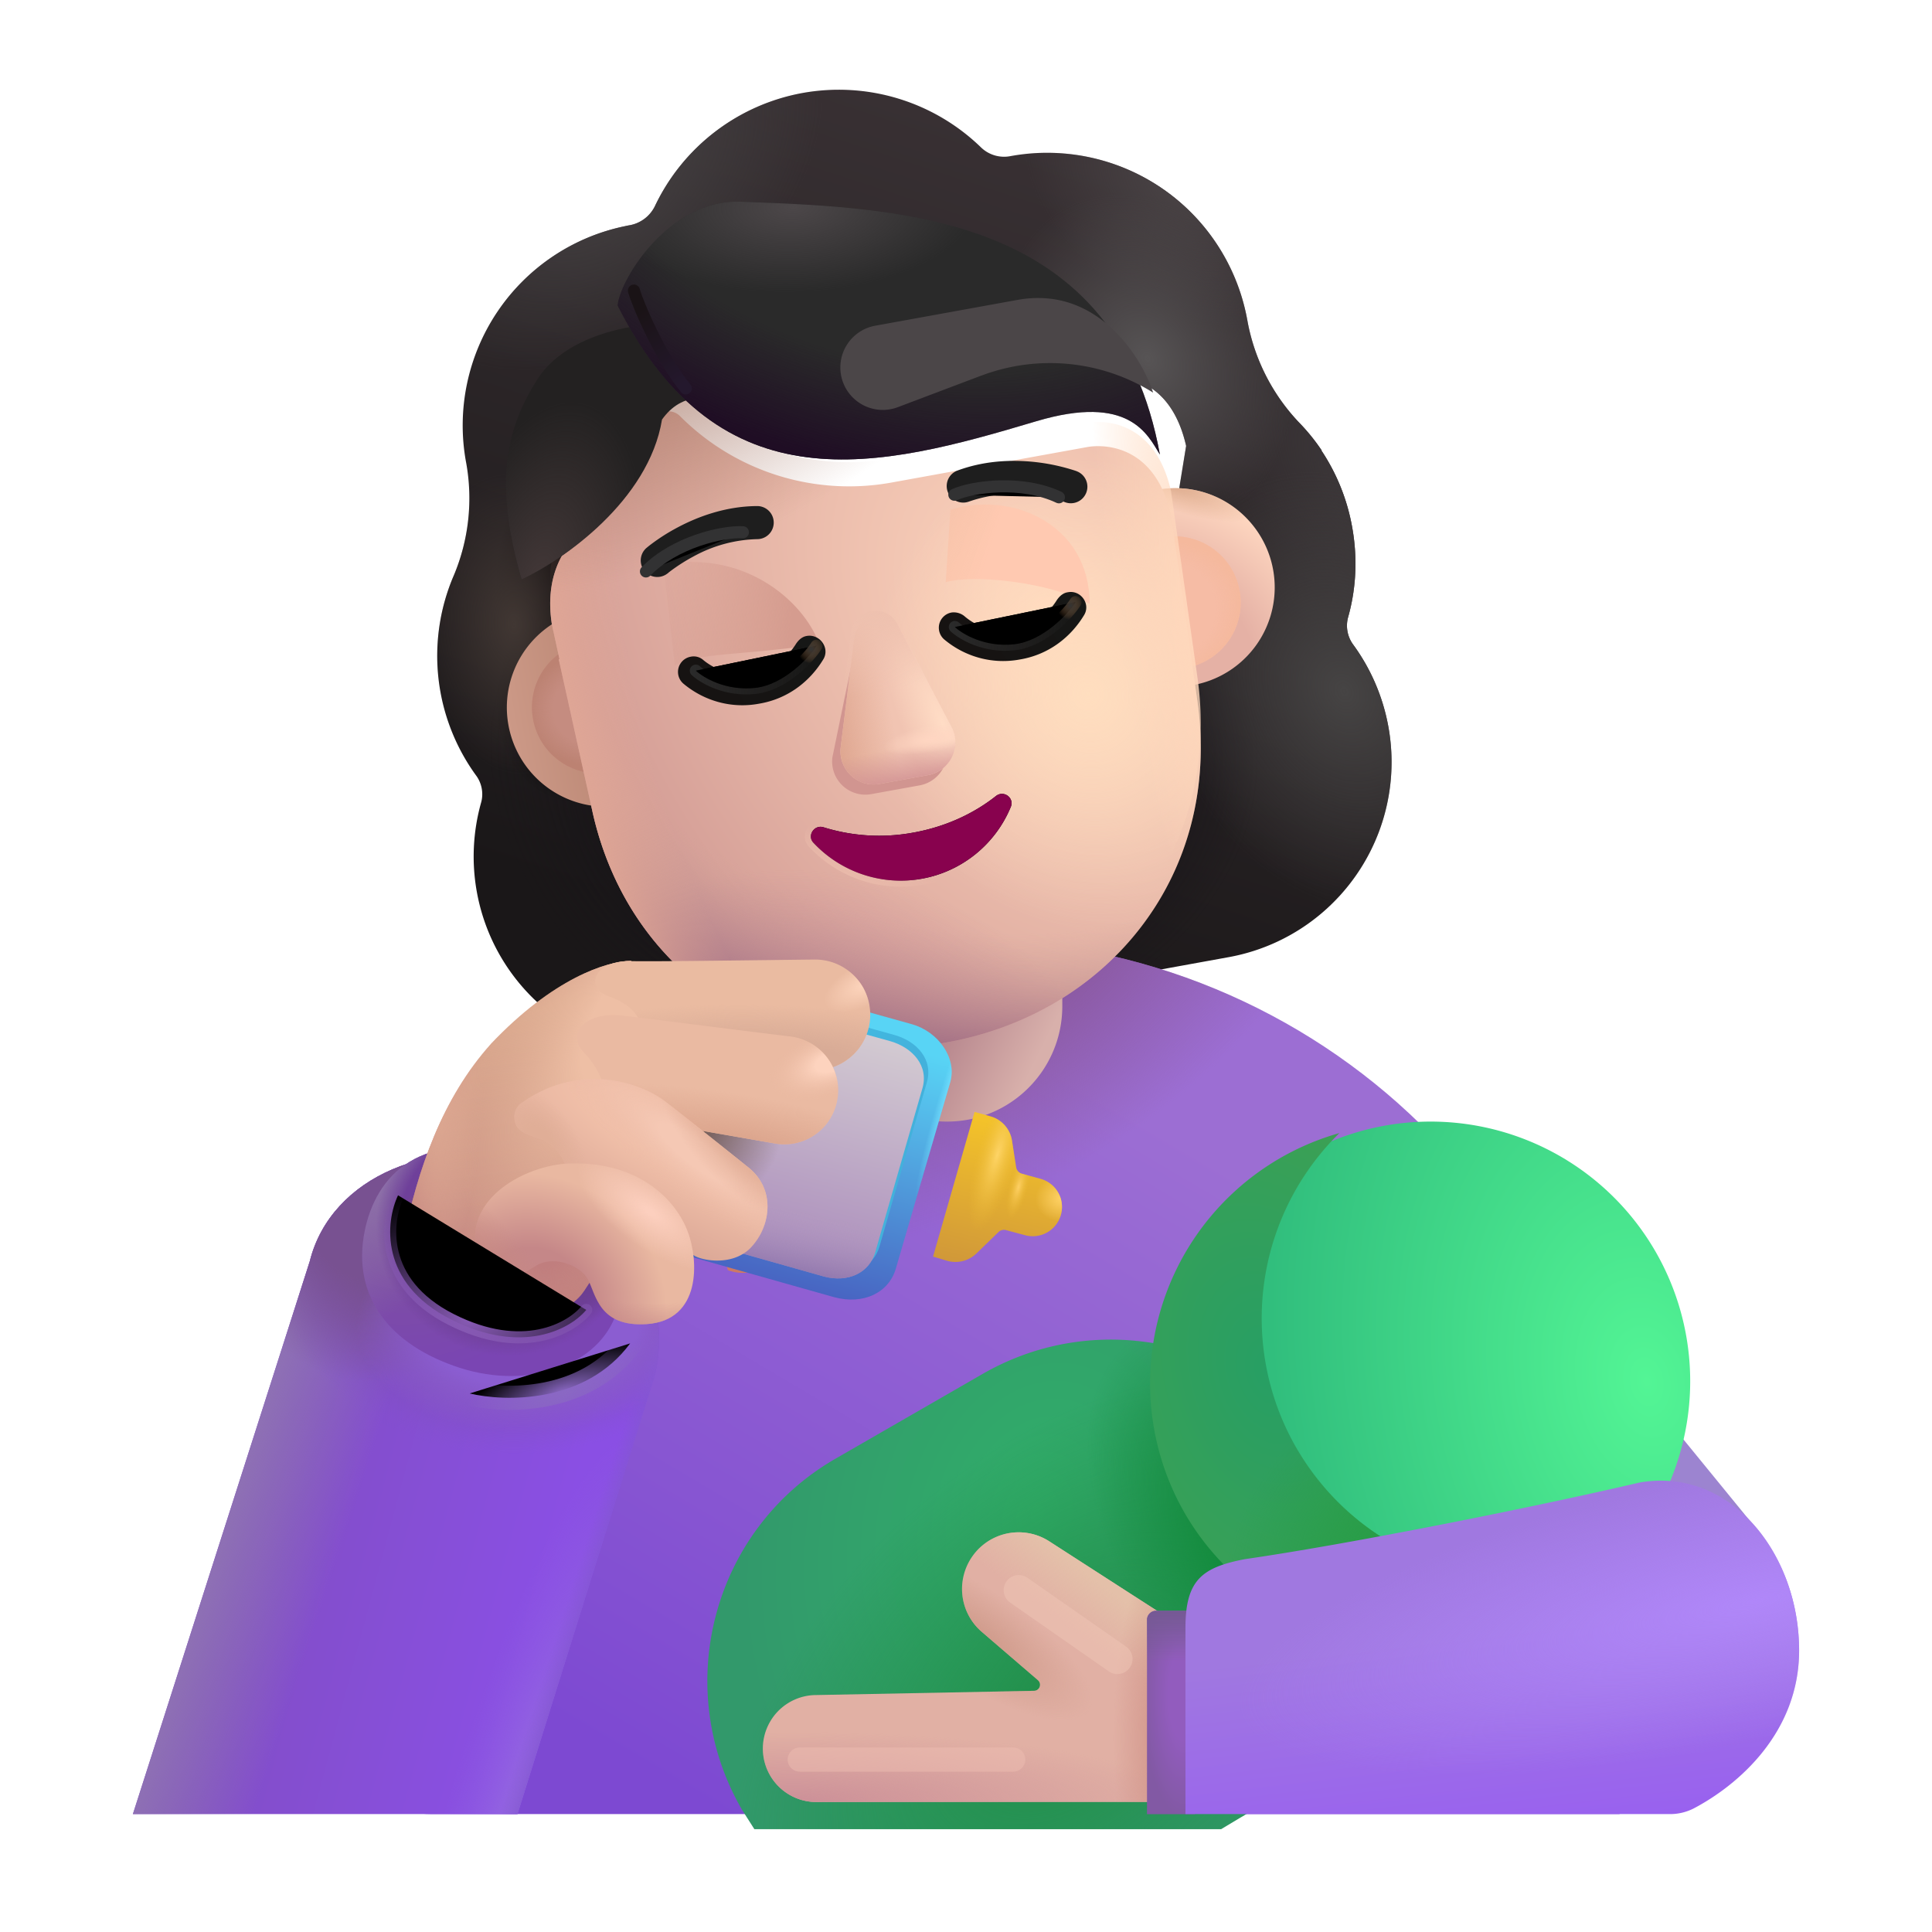 <svg width="100%" height="100%" viewBox="0 0 32 32" xmlns="http://www.w3.org/2000/svg"><g fill-rule="evenodd" clip-rule="evenodd" filter="url(#a)"><path fill="url(#b)" d="M22.08 10.969c.134-.476.158-.985.065-1.494a3.35 3.35 0 0 0-.508-1.263l.005-.001a3.3 3.3 0 0 0-.376-.464l-.003-.003a3.3 3.3 0 0 1-.852-1.684l-.002-.01a3.37 3.37 0 0 0-3.918-2.715.55.55 0 0 1-.5-.151 3.38 3.38 0 0 0-2.948-.894 3.38 3.38 0 0 0-2.445 1.873.58.58 0 0 1-.415.317q-.043.007-.085.017a3.37 3.37 0 0 0-2.63 3.902l.002.01a3.3 3.3 0 0 1-.205 1.876l-.002.004a3.37 3.37 0 0 0 .37 3.302c.098.13.13.303.084.458a3.3 3.3 0 0 0-.069 1.474 3.283 3.283 0 0 0 3.822 2.647l8.628-1.566a3.283 3.283 0 0 0 2.647-3.822 3.3 3.3 0 0 0-.582-1.355.53.53 0 0 1-.083-.458m-12.813-.45-.012.003 1.635 2.15c.635 2.794 1.223-.223 3.909-.71 2.686-.488 4.426 2.435 4.038-.404l.559-3.422c-.281-1.241-1.204-1.165-1.385-1.132l-3.237.588a3.95 3.95 0 0 1-3.512-1.1.27.27 0 0 0-.454.135l-.047.21a2.35 2.35 0 0 1-.97 1.458q-.023.014-.049.03l-.048.03c-.214.166-.704.637-.551 1.594l.066.306z"/><path fill="url(#c)" d="M22.08 10.969c.134-.476.158-.985.065-1.494a3.35 3.35 0 0 0-.508-1.263l.005-.001a3.3 3.3 0 0 0-.376-.464l-.003-.003a3.3 3.3 0 0 1-.852-1.684l-.002-.01a3.37 3.37 0 0 0-3.918-2.715.55.55 0 0 1-.5-.151 3.38 3.38 0 0 0-2.948-.894 3.38 3.38 0 0 0-2.445 1.873.58.58 0 0 1-.415.317q-.043.007-.085.017a3.37 3.37 0 0 0-2.63 3.902l.002.01a3.3 3.3 0 0 1-.205 1.876l-.002.004a3.37 3.37 0 0 0 .37 3.302c.098.13.13.303.084.458a3.3 3.3 0 0 0-.069 1.474 3.283 3.283 0 0 0 3.822 2.647l8.628-1.566a3.283 3.283 0 0 0 2.647-3.822 3.3 3.3 0 0 0-.582-1.355.53.53 0 0 1-.083-.458m-12.813-.45-.012.003 1.635 2.15c.635 2.794 1.223-.223 3.909-.71 2.686-.488 4.426 2.435 4.038-.404l.559-3.422c-.281-1.241-1.204-1.165-1.385-1.132l-3.237.588a3.95 3.95 0 0 1-3.512-1.1.27.27 0 0 0-.454.135l-.047.21a2.35 2.35 0 0 1-.97 1.458q-.023.014-.049.03l-.048.03c-.214.166-.704.637-.551 1.594l.066.306z"/><path fill="url(#d)" d="M22.08 10.969c.134-.476.158-.985.065-1.494a3.35 3.35 0 0 0-.508-1.263l.005-.001a3.3 3.3 0 0 0-.376-.464l-.003-.003a3.3 3.3 0 0 1-.852-1.684l-.002-.01a3.37 3.37 0 0 0-3.918-2.715.55.55 0 0 1-.5-.151 3.38 3.38 0 0 0-2.948-.894 3.38 3.38 0 0 0-2.445 1.873.58.58 0 0 1-.415.317q-.043.007-.085.017a3.37 3.37 0 0 0-2.63 3.902l.002.01a3.3 3.3 0 0 1-.205 1.876l-.002.004a3.37 3.37 0 0 0 .37 3.302c.098.13.13.303.084.458a3.3 3.3 0 0 0-.069 1.474 3.283 3.283 0 0 0 3.822 2.647l8.628-1.566a3.283 3.283 0 0 0 2.647-3.822 3.3 3.3 0 0 0-.582-1.355.53.53 0 0 1-.083-.458m-12.813-.45-.012.003 1.635 2.15c.635 2.794 1.223-.223 3.909-.71 2.686-.488 4.426 2.435 4.038-.404l.559-3.422c-.281-1.241-1.204-1.165-1.385-1.132l-3.237.588a3.95 3.95 0 0 1-3.512-1.1.27.27 0 0 0-.454.135l-.047.21a2.35 2.35 0 0 1-.97 1.458q-.023.014-.049.03l-.048.03c-.214.166-.704.637-.551 1.594l.066.306z"/><path fill="url(#e)" d="M22.08 10.969c.134-.476.158-.985.065-1.494a3.35 3.35 0 0 0-.508-1.263l.005-.001a3.3 3.3 0 0 0-.376-.464l-.003-.003a3.3 3.3 0 0 1-.852-1.684l-.002-.01a3.37 3.37 0 0 0-3.918-2.715.55.55 0 0 1-.5-.151 3.38 3.38 0 0 0-2.948-.894 3.38 3.38 0 0 0-2.445 1.873.58.58 0 0 1-.415.317q-.043.007-.085.017a3.37 3.37 0 0 0-2.63 3.902l.002.01a3.3 3.3 0 0 1-.205 1.876l-.002.004a3.37 3.37 0 0 0 .37 3.302c.098.13.13.303.084.458a3.3 3.3 0 0 0-.069 1.474 3.283 3.283 0 0 0 3.822 2.647l8.628-1.566a3.283 3.283 0 0 0 2.647-3.822 3.3 3.3 0 0 0-.582-1.355.53.53 0 0 1-.083-.458m-12.813-.45-.012.003 1.635 2.15c.635 2.794 1.223-.223 3.909-.71 2.686-.488 4.426 2.435 4.038-.404l.559-3.422c-.281-1.241-1.204-1.165-1.385-1.132l-3.237.588a3.95 3.95 0 0 1-3.512-1.1.27.27 0 0 0-.454.135l-.047.21a2.35 2.35 0 0 1-.97 1.458q-.023.014-.049.03l-.048.03c-.214.166-.704.637-.551 1.594l.066.306z"/><path fill="url(#f)" d="M22.08 10.969c.134-.476.158-.985.065-1.494a3.35 3.35 0 0 0-.508-1.263l.005-.001a3.3 3.3 0 0 0-.376-.464l-.003-.003a3.3 3.3 0 0 1-.852-1.684l-.002-.01a3.37 3.37 0 0 0-3.918-2.715.55.55 0 0 1-.5-.151 3.38 3.38 0 0 0-2.948-.894 3.38 3.38 0 0 0-2.445 1.873.58.58 0 0 1-.415.317q-.043.007-.085.017a3.37 3.37 0 0 0-2.63 3.902l.002.01a3.3 3.3 0 0 1-.205 1.876l-.002.004a3.37 3.37 0 0 0 .37 3.302c.098.13.13.303.084.458a3.3 3.3 0 0 0-.069 1.474 3.283 3.283 0 0 0 3.822 2.647l8.628-1.566a3.283 3.283 0 0 0 2.647-3.822 3.3 3.3 0 0 0-.582-1.355.53.53 0 0 1-.083-.458m-12.813-.45-.012.003 1.635 2.15c.635 2.794 1.223-.223 3.909-.71 2.686-.488 4.426 2.435 4.038-.404l.559-3.422c-.281-1.241-1.204-1.165-1.385-1.132l-3.237.588a3.95 3.95 0 0 1-3.512-1.1.27.27 0 0 0-.454.135l-.047.21a2.35 2.35 0 0 1-.97 1.458q-.023.014-.049.03l-.048.03c-.214.166-.704.637-.551 1.594l.066.306z"/><path fill="url(#g)" d="M22.08 10.969c.134-.476.158-.985.065-1.494a3.35 3.35 0 0 0-.508-1.263l.005-.001a3.3 3.3 0 0 0-.376-.464l-.003-.003a3.3 3.3 0 0 1-.852-1.684l-.002-.01a3.37 3.37 0 0 0-3.918-2.715.55.55 0 0 1-.5-.151 3.38 3.38 0 0 0-2.948-.894 3.38 3.38 0 0 0-2.445 1.873.58.58 0 0 1-.415.317q-.043.007-.085.017a3.37 3.37 0 0 0-2.63 3.902l.002.01a3.3 3.3 0 0 1-.205 1.876l-.002.004a3.37 3.37 0 0 0 .37 3.302c.098.13.13.303.084.458a3.3 3.3 0 0 0-.069 1.474 3.283 3.283 0 0 0 3.822 2.647l8.628-1.566a3.283 3.283 0 0 0 2.647-3.822 3.3 3.3 0 0 0-.582-1.355.53.53 0 0 1-.083-.458m-12.813-.45-.012.003 1.635 2.15c.635 2.794 1.223-.223 3.909-.71 2.686-.488 4.426 2.435 4.038-.404l.559-3.422c-.281-1.241-1.204-1.165-1.385-1.132l-3.237.588a3.95 3.95 0 0 1-3.512-1.1.27.27 0 0 0-.454.135l-.047.21a2.35 2.35 0 0 1-.97 1.458q-.023.014-.049.03l-.048.03c-.214.166-.704.637-.551 1.594l.066.306z"/><path fill="url(#h)" d="M22.08 10.969c.134-.476.158-.985.065-1.494a3.35 3.35 0 0 0-.508-1.263l.005-.001a3.3 3.3 0 0 0-.376-.464l-.003-.003a3.3 3.3 0 0 1-.852-1.684l-.002-.01a3.37 3.37 0 0 0-3.918-2.715.55.55 0 0 1-.5-.151 3.38 3.38 0 0 0-2.948-.894 3.38 3.38 0 0 0-2.445 1.873.58.58 0 0 1-.415.317q-.043.007-.085.017a3.37 3.37 0 0 0-2.63 3.902l.002.01a3.3 3.3 0 0 1-.205 1.876l-.002.004a3.37 3.37 0 0 0 .37 3.302c.098.13.13.303.084.458a3.3 3.3 0 0 0-.069 1.474 3.283 3.283 0 0 0 3.822 2.647l8.628-1.566a3.283 3.283 0 0 0 2.647-3.822 3.3 3.3 0 0 0-.582-1.355.53.53 0 0 1-.083-.458m-12.813-.45-.012.003 1.635 2.15c.635 2.794 1.223-.223 3.909-.71 2.686-.488 4.426 2.435 4.038-.404l.559-3.422c-.281-1.241-1.204-1.165-1.385-1.132l-3.237.588a3.95 3.95 0 0 1-3.512-1.1.27.27 0 0 0-.454.135l-.047.21a2.35 2.35 0 0 1-.97 1.458q-.023.014-.049.03l-.048.03c-.214.166-.704.637-.551 1.594l.066.306z"/><path fill="url(#i)" d="M22.08 10.969c.134-.476.158-.985.065-1.494a3.35 3.35 0 0 0-.508-1.263l.005-.001a3.3 3.3 0 0 0-.376-.464l-.003-.003a3.3 3.3 0 0 1-.852-1.684l-.002-.01a3.37 3.37 0 0 0-3.918-2.715.55.55 0 0 1-.5-.151 3.38 3.38 0 0 0-2.948-.894 3.38 3.38 0 0 0-2.445 1.873.58.58 0 0 1-.415.317q-.043.007-.085.017a3.37 3.37 0 0 0-2.63 3.902l.002.01a3.3 3.3 0 0 1-.205 1.876l-.002.004a3.37 3.37 0 0 0 .37 3.302c.098.13.13.303.084.458a3.3 3.3 0 0 0-.069 1.474 3.283 3.283 0 0 0 3.822 2.647l8.628-1.566a3.283 3.283 0 0 0 2.647-3.822 3.3 3.3 0 0 0-.582-1.355.53.53 0 0 1-.083-.458m-12.813-.45-.012.003 1.635 2.15c.635 2.794 1.223-.223 3.909-.71 2.686-.488 4.426 2.435 4.038-.404l.559-3.422c-.281-1.241-1.204-1.165-1.385-1.132l-3.237.588a3.95 3.95 0 0 1-3.512-1.1.27.27 0 0 0-.454.135l-.047.21a2.35 2.35 0 0 1-.97 1.458q-.023.014-.049.03l-.048.03c-.214.166-.704.637-.551 1.594l.066.306z"/><path fill="url(#j)" d="M22.08 10.969c.134-.476.158-.985.065-1.494a3.35 3.35 0 0 0-.508-1.263l.005-.001a3.3 3.3 0 0 0-.376-.464l-.003-.003a3.3 3.3 0 0 1-.852-1.684l-.002-.01a3.37 3.37 0 0 0-3.918-2.715.55.55 0 0 1-.5-.151 3.38 3.38 0 0 0-2.948-.894 3.38 3.38 0 0 0-2.445 1.873.58.58 0 0 1-.415.317q-.043.007-.085.017a3.37 3.37 0 0 0-2.63 3.902l.002.01a3.3 3.3 0 0 1-.205 1.876l-.002.004a3.37 3.37 0 0 0 .37 3.302c.098.13.13.303.084.458a3.3 3.3 0 0 0-.069 1.474 3.283 3.283 0 0 0 3.822 2.647l8.628-1.566a3.283 3.283 0 0 0 2.647-3.822 3.3 3.3 0 0 0-.582-1.355.53.53 0 0 1-.083-.458m-12.813-.45-.012.003 1.635 2.15c.635 2.794 1.223-.223 3.909-.71 2.686-.488 4.426 2.435 4.038-.404l.559-3.422c-.281-1.241-1.204-1.165-1.385-1.132l-3.237.588a3.95 3.95 0 0 1-3.512-1.1.27.27 0 0 0-.454.135l-.047.21a2.35 2.35 0 0 1-.97 1.458q-.023.014-.049.03l-.048.03c-.214.166-.704.637-.551 1.594l.066.306z"/><path fill="url(#k)" d="M22.08 10.969c.134-.476.158-.985.065-1.494a3.35 3.35 0 0 0-.508-1.263l.005-.001a3.3 3.3 0 0 0-.376-.464l-.003-.003a3.3 3.3 0 0 1-.852-1.684l-.002-.01a3.37 3.37 0 0 0-3.918-2.715.55.55 0 0 1-.5-.151 3.38 3.38 0 0 0-2.948-.894 3.38 3.38 0 0 0-2.445 1.873.58.58 0 0 1-.415.317q-.043.007-.085.017a3.37 3.37 0 0 0-2.63 3.902l.002.01a3.3 3.3 0 0 1-.205 1.876l-.002.004a3.37 3.37 0 0 0 .37 3.302c.098.13.13.303.084.458a3.3 3.3 0 0 0-.069 1.474 3.283 3.283 0 0 0 3.822 2.647l8.628-1.566a3.283 3.283 0 0 0 2.647-3.822 3.3 3.3 0 0 0-.582-1.355.53.53 0 0 1-.083-.458m-12.813-.45-.012.003 1.635 2.15c.635 2.794 1.223-.223 3.909-.71 2.686-.488 4.426 2.435 4.038-.404l.559-3.422c-.281-1.241-1.204-1.165-1.385-1.132l-3.237.588a3.95 3.95 0 0 1-3.512-1.1.27.27 0 0 0-.454.135l-.047.21a2.35 2.35 0 0 1-.97 1.458q-.023.014-.049.03l-.048.03c-.214.166-.704.637-.551 1.594l.066.306z"/><path fill="url(#l)" d="M22.08 10.969c.134-.476.158-.985.065-1.494a3.35 3.35 0 0 0-.508-1.263l.005-.001a3.3 3.3 0 0 0-.376-.464l-.003-.003a3.3 3.3 0 0 1-.852-1.684l-.002-.01a3.37 3.37 0 0 0-3.918-2.715.55.55 0 0 1-.5-.151 3.38 3.38 0 0 0-2.948-.894 3.38 3.38 0 0 0-2.445 1.873.58.58 0 0 1-.415.317q-.043.007-.085.017a3.37 3.37 0 0 0-2.63 3.902l.002.01a3.3 3.3 0 0 1-.205 1.876l-.002.004a3.37 3.37 0 0 0 .37 3.302c.098.13.13.303.084.458a3.3 3.3 0 0 0-.069 1.474 3.283 3.283 0 0 0 3.822 2.647l8.628-1.566a3.283 3.283 0 0 0 2.647-3.822 3.3 3.3 0 0 0-.582-1.355.53.53 0 0 1-.083-.458m-12.813-.45-.012.003 1.635 2.15c.635 2.794 1.223-.223 3.909-.71 2.686-.488 4.426 2.435 4.038-.404l.559-3.422c-.281-1.241-1.204-1.165-1.385-1.132l-3.237.588a3.95 3.95 0 0 1-3.512-1.1.27.27 0 0 0-.454.135l-.047.21a2.35 2.35 0 0 1-.97 1.458q-.023.014-.049.03l-.048.03c-.214.166-.704.637-.551 1.594l.066.306z"/></g><path fill="url(#m)" d="M7.155 30.047c-1.05 0-1.9-.85-1.89-1.9l.01-2.13c0-5.77 4.79-10.46 10.69-10.46 5.91 0 10.69 4.68 10.69 10.46l.17 4.03z"/><path fill="url(#n)" d="M7.155 30.047c-1.05 0-1.9-.85-1.89-1.9l.01-2.13c0-5.77 4.79-10.46 10.69-10.46 5.91 0 10.69 4.68 10.69 10.46l.17 4.03z"/><path fill="url(#o)" d="M15.685 18.577c1.06 0 1.91-.86 1.91-1.91v-2.26a1.91 1.91 0 1 0-3.82 0v2.26c-.01 1.06.85 1.91 1.91 1.91"/><g filter="url(#p)"><path fill="url(#q)" d="M10.183 13.335a1.644 1.644 0 1 0-.588-3.235 1.644 1.644 0 0 0 .588 3.235"/></g><g filter="url(#r)"><path fill="url(#s)" d="M19.746 11.6a1.644 1.644 0 1 0-.587-3.235 1.644 1.644 0 0 0 .587 3.235"/><path fill="url(#t)" d="M19.746 11.6a1.644 1.644 0 1 0-.587-3.235 1.644 1.644 0 0 0 .587 3.235"/></g><g filter="url(#u)"><path fill="#F6BCA5" d="M19.648 11.061a1.097 1.097 0 1 0-.392-2.16 1.097 1.097 0 0 0 .392 2.16"/><path fill="url(#v)" d="M19.648 11.061a1.097 1.097 0 1 0-.392-2.16 1.097 1.097 0 0 0 .392 2.16"/></g><g filter="url(#w)"><path fill="#C58C80" d="M10.105 12.794a1.097 1.097 0 1 0-.392-2.16 1.097 1.097 0 0 0 .392 2.16"/><path fill="url(#x)" d="M10.105 12.794a1.097 1.097 0 1 0-.392-2.16 1.097 1.097 0 0 0 .392 2.16"/></g><g filter="url(#y)"><path fill="url(#z)" d="m9.255 10.521.012-.002-.058-.265-.067-.306c-.152-.957.338-1.428.552-1.594q.022-.013.048-.03l.048-.03c.491-.343.846-.852.97-1.458l.048-.21a.27.27 0 0 1 .454-.135 3.95 3.95 0 0 0 3.512 1.1l3.237-.587c.18-.033 1.104-.11 1.385 1.131l.441 3.111c.388 2.84-1.47 5.131-4.155 5.619s-5.229-1.005-5.864-3.8z"/><path fill="url(#A)" d="m9.255 10.521.012-.002-.058-.265-.067-.306c-.152-.957.338-1.428.552-1.594q.022-.013.048-.03l.048-.03c.491-.343.846-.852.97-1.458l.048-.21a.27.27 0 0 1 .454-.135 3.95 3.95 0 0 0 3.512 1.1l3.237-.587c.18-.033 1.104-.11 1.385 1.131l.441 3.111c.388 2.84-1.47 5.131-4.155 5.619s-5.229-1.005-5.864-3.8z"/><path fill="url(#B)" d="m9.255 10.521.012-.002-.058-.265-.067-.306c-.152-.957.338-1.428.552-1.594q.022-.013.048-.03l.048-.03c.491-.343.846-.852.97-1.458l.048-.21a.27.27 0 0 1 .454-.135 3.95 3.95 0 0 0 3.512 1.1l3.237-.587c.18-.033 1.104-.11 1.385 1.131l.441 3.111c.388 2.84-1.47 5.131-4.155 5.619s-5.229-1.005-5.864-3.8z"/><path fill="url(#C)" d="m9.255 10.521.012-.002-.058-.265-.067-.306c-.152-.957.338-1.428.552-1.594q.022-.013.048-.03l.048-.03c.491-.343.846-.852.97-1.458l.048-.21a.27.27 0 0 1 .454-.135 3.95 3.95 0 0 0 3.512 1.1l3.237-.587c.18-.033 1.104-.11 1.385 1.131l.441 3.111c.388 2.84-1.47 5.131-4.155 5.619s-5.229-1.005-5.864-3.8z"/><path fill="url(#D)" d="m9.255 10.521.012-.002-.058-.265-.067-.306c-.152-.957.338-1.428.552-1.594q.022-.013.048-.03l.048-.03c.491-.343.846-.852.97-1.458l.048-.21a.27.27 0 0 1 .454-.135 3.95 3.95 0 0 0 3.512 1.1l3.237-.587c.18-.033 1.104-.11 1.385 1.131l.441 3.111c.388 2.84-1.47 5.131-4.155 5.619s-5.229-1.005-5.864-3.8z"/></g><path fill="url(#E)" d="m9.255 10.521.012-.002-.058-.265-.067-.306c-.152-.957.338-1.428.552-1.594q.022-.013.048-.03l.048-.03c.491-.343.846-.852.97-1.458l.048-.21a.27.27 0 0 1 .454-.135 3.95 3.95 0 0 0 3.512 1.1l3.237-.587c.18-.033 1.104-.11 1.385 1.131l.441 3.111c.388 2.84-1.47 5.131-4.155 5.619s-5.229-1.005-5.864-3.8z"/><path fill="url(#F)" d="m9.255 10.521.012-.002-.058-.265-.067-.306c-.152-.957.338-1.428.552-1.594q.022-.013.048-.03l.048-.03c.491-.343.846-.852.97-1.458l.048-.21a.27.27 0 0 1 .454-.135 3.95 3.95 0 0 0 3.512 1.1l3.237-.587c.18-.033 1.104-.11 1.385 1.131l.441 3.111c.388 2.84-1.47 5.131-4.155 5.619s-5.229-1.005-5.864-3.8z"/><g filter="url(#G)"><path fill="#D19590" d="m14.164 10.71-.377 1.834a.55.55 0 0 0 .651.608l.79-.143a.553.553 0 0 0 .396-.799l-.844-1.612c-.183-.357-.565-.288-.616.112"/></g><g filter="url(#H)"><path fill="#F1C4B2" d="m14.149 10.57-.224 1.805a.55.55 0 0 0 .651.608l.79-.143a.553.553 0 0 0 .396-.798l-.844-1.612c-.183-.358-.718-.261-.769.14"/><path fill="url(#I)" d="m14.149 10.57-.224 1.805a.55.55 0 0 0 .651.608l.79-.143a.553.553 0 0 0 .396-.798l-.844-1.612c-.183-.358-.718-.261-.769.14"/><path fill="url(#J)" d="m14.149 10.57-.224 1.805a.55.55 0 0 0 .651.608l.79-.143a.553.553 0 0 0 .396-.798l-.844-1.612c-.183-.358-.718-.261-.769.14"/><path fill="url(#K)" d="m14.149 10.57-.224 1.805a.55.55 0 0 0 .651.608l.79-.143a.553.553 0 0 0 .396-.798l-.844-1.612c-.183-.358-.718-.261-.769.14"/><path fill="url(#L)" d="m14.149 10.57-.224 1.805a.55.55 0 0 0 .651.608l.79-.143a.553.553 0 0 0 .396-.798l-.844-1.612c-.183-.358-.718-.261-.769.14"/></g><g filter="url(#M)"><path fill="url(#N)" d="m14.093 10.476-.224 1.806a.55.55 0 0 0 .651.608l.79-.143a.553.553 0 0 0 .397-.798l-.845-1.612c-.183-.358-.717-.261-.769.14"/></g><g filter="url(#O)"><path stroke="url(#P)" stroke-width=".2" d="M15.13 13.79a3.1 3.1 0 0 1-1.491-.088c-.155-.047-.277.143-.164.258a1.974 1.974 0 0 0 3.266-.593c.064-.153-.116-.283-.244-.183-.373.295-.838.51-1.366.606Z"/></g><path fill="#88024E" d="M15.13 13.79a3.1 3.1 0 0 1-1.491-.088c-.155-.047-.277.143-.164.258a1.974 1.974 0 0 0 3.266-.593c.064-.153-.116-.283-.244-.183-.373.295-.838.51-1.366.606"/><g filter="url(#Q)"><path fill="#232121" d="M8.41 5.768c.46-.706 1.536-.902 2.05-.902l.633 1.225c-.261.007-.472.138-.628.358-.221 1.348-1.643 2.328-2.327 2.65-.421-1.473-.325-2.413.273-3.331"/><path fill="url(#R)" d="M8.41 5.768c.46-.706 1.536-.902 2.05-.902l.633 1.225c-.261.007-.472.138-.628.358-.221 1.348-1.643 2.328-2.327 2.65-.421-1.473-.325-2.413.273-3.331"/></g><g filter="url(#S)"><path fill="#2A2A2A" d="M12.571 3.14c-1.184-.044-2 1.278-2.042 1.72 1.704 3.372 4.344 2.691 6.932 1.918 1.549-.462 1.851.227 2.05.55-.718-3.953-4.215-4.085-6.91-4.186z"/><path fill="url(#T)" d="M12.571 3.14c-1.184-.044-2 1.278-2.042 1.72 1.704 3.372 4.344 2.691 6.932 1.918 1.549-.462 1.851.227 2.05.55-.718-3.953-4.215-4.085-6.91-4.186z"/><path fill="url(#U)" d="M12.571 3.14c-1.184-.044-2 1.278-2.042 1.72 1.704 3.372 4.344 2.691 6.932 1.918 1.549-.462 1.851.227 2.05.55-.718-3.953-4.215-4.085-6.91-4.186z"/></g><g filter="url(#V)"><path stroke="url(#W)" stroke-linecap="round" stroke-width=".2" d="M10.5 4.813c.067.24.446 1.12.859 1.62"/></g><g filter="url(#X)"><path fill="#4B4648" d="m16.256 6.22-1.385.524a.703.703 0 1 1-.375-1.349l2.353-.427c1.392-.253 2.107 1.066 2.25 1.535a3.22 3.22 0 0 0-2.843-.282"/></g><g filter="url(#Y)"><path fill="url(#Z)" d="M10.988 9.354c1.32-.252 2.313.58 2.583 1.315-1.357.2-1.975.13-2.395.355z"/></g><g filter="url(#aa)"><path fill="url(#ab)" d="M15.742 8.443c1-.314 2.306.226 2.306 1.56-.646-.359-1.928-.498-2.384-.359z"/></g><path fill="url(#ac)" d="M17.69 9.809c-.077.01-.134.058-.182.125-.154.25-.404.432-.71.49a.97.97 0 0 1-.827-.221.28.28 0 0 0-.21-.058.256.256 0 0 0-.116.451c.336.279.787.413 1.248.327.461-.077.835-.355 1.066-.74.106-.182-.058-.412-.269-.374"/><path fill="url(#ad)" d="M13.371 10.532c-.077.01-.134.057-.182.125-.154.25-.404.432-.71.49a1.02 1.02 0 0 1-.827-.212.24.24 0 0 0-.211-.058.256.256 0 0 0-.115.452c.336.278.787.413 1.248.326.461-.077.835-.355 1.066-.74.105-.182-.058-.412-.269-.383"/><g stroke-linecap="round" stroke-width=".2" filter="url(#ae)"><path stroke="url(#af)" d="M15.815 10.385c.125.117.497.339.98.286.484-.052.91-.521 1.019-.698"/><path stroke="url(#ag)" d="M15.815 10.385c.125.117.497.339.98.286.484-.052.91-.521 1.019-.698"/></g><g stroke-linecap="round" stroke-width=".2" filter="url(#ah)"><path stroke="url(#ai)" d="M11.525 11.108c.125.117.497.338.981.286s.91-.522 1.018-.699"/><path stroke="url(#aj)" d="M11.525 11.108c.125.117.497.338.981.286s.91-.522 1.018-.699"/></g><g filter="url(#ak)"><path fill="#1E1E1E" d="m10.86 9.696-.005.003a.274.274 0 0 1-.36-.412v-.001l.003-.002.009-.008.029-.024q.037-.03.106-.08c.09-.065.22-.151.383-.237.322-.171.783-.35 1.315-.353a.274.274 0 0 1 .003.548 2.3 2.3 0 0 0-1.061.289 3 3 0 0 0-.403.26z"/></g><g filter="url(#al)"><path fill="#1E1E1E" fill-rule="evenodd" d="m17.633 8.005-.096.256za.274.274 0 0 1-.193.513l-.005-.002a1 1 0 0 0-.124-.038 3 3 0 0 0-.37-.073 2.3 2.3 0 0 0-1.093.103.274.274 0 0 1-.19-.514c.499-.185.993-.18 1.355-.133a3.3 3.3 0 0 1 .605.138l.01.004h.003z" clip-rule="evenodd"/></g><g filter="url(#am)"><path stroke="#323233" stroke-linecap="round" stroke-width=".2" d="M15.807 8.194c.31-.138 1.123-.245 1.732.043"/></g><g filter="url(#an)"><path stroke="#323233" stroke-linecap="round" stroke-width=".2" d="M12.305 8.816c-.338-.02-1.137.166-1.606.649"/></g><path fill="#9C84D0" d="m29.145 25.387-4.94-6.05-3.16 8.57z"/><path fill="url(#ao)" d="m2.201 30.047 2.93-9.156c.351-1.414 2.07-2.104 3.65-1.614s2.49 2.333 2.006 3.692l-2.216 7.078z"/><path fill="url(#ap)" d="m2.201 30.047 2.93-9.156c.351-1.414 2.07-2.104 3.65-1.614s2.49 2.333 2.006 3.692l-2.216 7.078z"/><path fill="url(#aq)" d="m2.201 30.047 2.93-9.156c.351-1.414 2.07-2.104 3.65-1.614s2.49 2.333 2.006 3.692l-2.216 7.078z"/><path fill="url(#ar)" d="m2.201 30.047 2.93-9.156c.351-1.414 2.07-2.104 3.65-1.614s2.49 2.333 2.006 3.692l-2.216 7.078z"/><path fill="url(#as)" d="m2.201 30.047 2.93-9.156c.351-1.414 2.07-2.104 3.65-1.614s2.49 2.333 2.006 3.692l-2.216 7.078z"/><path fill="url(#at)" d="m2.201 30.047 2.93-9.156c.351-1.414 2.07-2.104 3.65-1.614s2.49 2.333 2.006 3.692l-2.216 7.078z"/><path fill="url(#au)" d="m2.201 30.047 2.93-9.156c.351-1.414 2.07-2.104 3.65-1.614s2.49 2.333 2.006 3.692l-2.216 7.078z"/><g filter="url(#av)"><path fill="url(#aw)" d="M21.835 24.067c-1.17-2.04-3.78-2.73-5.81-1.56l-2.43 1.4c-2.04 1.17-2.73 3.78-1.56 5.81l.21.33h7.73l.3-.18a4.23 4.23 0 0 0 1.56-5.8"/><path fill="url(#ax)" d="M21.835 24.067c-1.17-2.04-3.78-2.73-5.81-1.56l-2.43 1.4c-2.04 1.17-2.73 3.78-1.56 5.81l.21.33h7.73l.3-.18a4.23 4.23 0 0 0 1.56-5.8"/><path fill="url(#ay)" d="M21.835 24.067c-1.17-2.04-3.78-2.73-5.81-1.56l-2.43 1.4c-2.04 1.17-2.73 3.78-1.56 5.81l.21.33h7.73l.3-.18a4.23 4.23 0 0 0 1.56-5.8"/></g><path fill="url(#az)" d="M23.695 27.177a4.3 4.3 0 1 0 0-8.6 4.3 4.3 0 0 0 0 8.6"/><g filter="url(#aA)"><path fill="url(#aB)" d="M21.575 23.987a4.3 4.3 0 0 1 .71-5.22 4.31 4.31 0 0 0-2.61 6.21 4.304 4.304 0 0 0 6.78 1.01c-1.84.51-3.87-.26-4.88-2"/><path fill="url(#aC)" d="M21.575 23.987a4.3 4.3 0 0 1 .71-5.22 4.31 4.31 0 0 0-2.61 6.21 4.304 4.304 0 0 0 6.78 1.01c-1.84.51-3.87-.26-4.88-2"/></g><g filter="url(#aD)"><path fill="#E1B0A4" d="M17.18 25.73a.937.937 0 0 0-1.12 1.497l.931.802a.1.1 0 0 1-.063.176l-3.644.071a.886.886 0 0 0 .018 1.771h6.06v-1l1.062-1.226z"/><path fill="url(#aE)" d="M17.18 25.73a.937.937 0 0 0-1.12 1.497l.931.802a.1.1 0 0 1-.063.176l-3.644.071a.886.886 0 0 0 .018 1.771h6.06v-1l1.062-1.226z"/><path fill="url(#aF)" d="M17.18 25.73a.937.937 0 0 0-1.12 1.497l.931.802a.1.1 0 0 1-.063.176l-3.644.071a.886.886 0 0 0 .018 1.771h6.06v-1l1.062-1.226z"/><path fill="url(#aG)" d="M17.18 25.73a.937.937 0 0 0-1.12 1.497l.931.802a.1.1 0 0 1-.063.176l-3.644.071a.886.886 0 0 0 .018 1.771h6.06v-1l1.062-1.226z"/><path fill="url(#aH)" d="M17.18 25.73a.937.937 0 0 0-1.12 1.497l.931.802a.1.1 0 0 1-.063.176l-3.644.071a.886.886 0 0 0 .018 1.771h6.06v-1l1.062-1.226z"/></g><path fill="url(#aI)" d="M18.998 26.83a.15.15 0 0 1 .15-.15h.643v3.368h-.793z"/><path fill="url(#aJ)" d="M18.998 26.83a.15.15 0 0 1 .15-.15h.643v3.368h-.793z"/><path fill="url(#aK)" d="M20.615 25.825c1.598-.23 4.567-.809 6.543-1.27 1.522-.263 2.641 1.203 2.641 2.781 0 1.372-1.022 2.237-1.747 2.618a.86.86 0 0 1-.403.093h-8.014v-3.086c0-.796.281-1 .98-1.136"/><path fill="url(#aL)" d="M20.615 25.825c1.598-.23 4.567-.809 6.543-1.27 1.522-.263 2.641 1.203 2.641 2.781 0 1.372-1.022 2.237-1.747 2.618a.86.86 0 0 1-.403.093h-8.014v-3.086c0-.796.281-1 .98-1.136"/><path fill="url(#aM)" d="M10.214 21.734c-.284.88-1.448 1.292-2.6.921-1.152-.372-1.793-1.178-1.573-2.266.18-.888.884-1.75 2.738-1.24 1.153.372 1.719 1.705 1.435 2.585"/><path fill="url(#aN)" d="M10.214 21.734c-.284.88-1.448 1.292-2.6.921-1.152-.372-1.793-1.178-1.573-2.266.18-.888.884-1.75 2.738-1.24 1.153.372 1.719 1.705 1.435 2.585"/><path fill="url(#aO)" d="M10.214 21.734c-.284.88-1.448 1.292-2.6.921-1.152-.372-1.793-1.178-1.573-2.266.18-.888.884-1.75 2.738-1.24 1.153.372 1.719 1.705 1.435 2.585"/><path fill="url(#aP)" d="M10.214 21.734c-.284.88-1.448 1.292-2.6.921-1.152-.372-1.793-1.178-1.573-2.266.18-.888.884-1.75 2.738-1.24 1.153.372 1.719 1.705 1.435 2.585"/><path fill="url(#aQ)" d="M10.214 21.734c-.284.88-1.448 1.292-2.6.921-1.152-.372-1.793-1.178-1.573-2.266.18-.888.884-1.75 2.738-1.24 1.153.372 1.719 1.705 1.435 2.585"/><path fill="url(#aR)" d="m11.845 20.647-.46-.5c-.28-.3-.68-.48-1.09-.49-.42-.01-.82.16-1.11.46l-.17.18.53-.95c.22-.39.59-.66 1.02-.74s.88.03 1.23.3l.99.8c.33.27.38.75.12 1.09-.21.26-.56.35-.85.24a.9.9 0 0 0-.21-.39"/><path fill="url(#aS)" d="M10.565 18.617c-.28.05-.54.19-.74.38.01-.05.02-.1.04-.15l.12-.33c.28-.78 1.09-1.27 1.91-1.15l1.66.23c.42.06.72.45.66.87s-.45.72-.87.66l-1.57-.22c-.34-.26-.78-.37-1.21-.29"/><path fill="url(#aT)" d="m14.546 17.929.555.159a.15.15 0 0 1 .103.186l-.783 2.73a.15.15 0 0 1-.186.102l-.555-.16z"/><path fill="url(#aU)" d="m14.546 17.929.555.159a.15.15 0 0 1 .103.186l-.783 2.73a.15.15 0 0 1-.186.102l-.555-.16z"/><path fill="url(#aV)" d="m14.546 17.929.555.159a.15.15 0 0 1 .103.186l-.783 2.73a.15.15 0 0 1-.186.102l-.555-.16z"/><g filter="url(#aW)"><path stroke="url(#aX)" stroke-linecap="round" stroke-width=".4" d="M7.78 23.08c.579.14 1.92.171 2.657-.829"/></g><path fill="url(#aY)" d="m11.939 16.082 3.172.884c.43.125.744.558.627.96l-.9 3.086c-.115.396-.532.606-1.024.473l-3.129-.883z"/><path fill="url(#aZ)" d="m11.939 16.082 3.172.884c.43.125.744.558.627.96l-.9 3.086c-.115.396-.532.606-1.024.473l-3.129-.883z"/><path fill="url(#ba)" d="m14.826 17.146-2.636-.735-1.073 3.895 2.6.734c.408.11.755-.064.85-.394l.78-2.703c.123-.391-.164-.694-.521-.797"/><g filter="url(#bb)"><path fill="url(#bc)" d="m12.167 16.513 2.635.734c.357.104.645.406.521.797l-.779 2.704c-.096.329-.442.504-.851.394l-2.6-.734z"/><path fill="url(#bd)" d="m12.167 16.513 2.635.734c.357.104.645.406.521.797l-.779 2.704c-.096.329-.442.504-.851.394l-2.6-.734z"/><path fill="url(#be)" d="m12.167 16.513 2.635.734c.357.104.645.406.521.797l-.779 2.704c-.096.329-.442.504-.851.394l-2.6-.734z"/></g><path fill="url(#bf)" d="M8.13 17.29c1.031-1.086 1.92-1.37 2.32-1.375l.797.867-.93 3.516c-.179.315-.563.996-.695 1.152-.164.195-.734.63-1.765.239-.888-.338-1.15-.899-1.176-1.149.234-1.167.649-2.358 1.45-3.25"/><path fill="url(#bg)" d="M8.13 17.29c1.031-1.086 1.92-1.37 2.32-1.375l.797.867-.93 3.516c-.179.315-.563.996-.695 1.152-.164.195-.734.63-1.765.239-.888-.338-1.15-.899-1.176-1.149.234-1.167.649-2.358 1.45-3.25"/><path fill="url(#bh)" d="M8.13 17.29c1.031-1.086 1.92-1.37 2.32-1.375l.797.867-.93 3.516c-.179.315-.563.996-.695 1.152-.164.195-.734.63-1.765.239-.888-.338-1.15-.899-1.176-1.149.234-1.167.649-2.358 1.45-3.25"/><path fill="url(#bi)" d="M8.13 17.29c1.031-1.086 1.92-1.37 2.32-1.375l.797.867-.93 3.516c-.179.315-.563.996-.695 1.152-.164.195-.734.63-1.765.239-.888-.338-1.15-.899-1.176-1.149.234-1.167.649-2.358 1.45-3.25"/><path fill="url(#bj)" d="M8.13 17.29c1.031-1.086 1.92-1.37 2.32-1.375l.797.867-.93 3.516c-.179.315-.563.996-.695 1.152-.164.195-.734.63-1.765.239-.888-.338-1.15-.899-1.176-1.149.234-1.167.649-2.358 1.45-3.25"/><path fill="#EABBA1" d="M10.099 16.509c.356.125.482.33.515.453l.446.39 2.291.363a.92.92 0 0 0 1.062-.872.913.913 0 0 0-.922-.95c-1.175.013-2.687.035-3.044.026-.586-.016-.793.433-.348.59"/><path fill="url(#bk)" d="M10.099 16.509c.356.125.482.33.515.453l.446.39 2.291.363a.92.92 0 0 0 1.062-.872.913.913 0 0 0-.922-.95c-1.175.013-2.687.035-3.044.026-.586-.016-.793.433-.348.59"/><path fill="url(#bl)" d="M10.099 16.509c.356.125.482.33.515.453l.446.39 2.291.363a.92.92 0 0 0 1.062-.872.913.913 0 0 0-.922-.95c-1.175.013-2.687.035-3.044.026-.586-.016-.793.433-.348.59"/><path fill="#EABAA2" d="M9.67 17.43c.243.25.33.527.343.633l.485.47 2.34.407a.89.89 0 0 0 1.025-.693.9.9 0 0 0-.774-1.08c-1.09-.132-2.42-.305-2.779-.346-.613-.07-.945.297-.64.61"/><path fill="url(#bm)" d="M9.67 17.43c.243.25.33.527.343.633l.485.47 2.34.407a.89.89 0 0 0 1.025-.693.9.9 0 0 0-.774-1.08c-1.09-.132-2.42-.305-2.779-.346-.613-.07-.945.297-.64.61"/><path fill="url(#bn)" d="M9.67 17.43c.243.25.33.527.343.633l.485.47 2.34.407a.89.89 0 0 0 1.025-.693.9.9 0 0 0-.774-1.08c-1.09-.132-2.42-.305-2.779-.346-.613-.07-.945.297-.64.61"/><path fill="url(#bo)" d="M8.521 18.528a.28.28 0 0 1 .133-.27c.981-.69 2.005-.304 2.383 0 .304.236 1 .79 1.363 1.082.446.36.372.962.043 1.317-.276.298-.751.24-.93.148l-2.097-1.312c-.055-.313-.235-.563-.48-.637-.247-.074-.403-.133-.415-.328"/><path fill="url(#bp)" d="M8.521 18.528a.28.28 0 0 1 .133-.27c.981-.69 2.005-.304 2.383 0 .304.236 1 .79 1.363 1.082.446.36.372.962.043 1.317-.276.298-.751.24-.93.148l-2.097-1.312c-.055-.313-.235-.563-.48-.637-.247-.074-.403-.133-.415-.328"/><path fill="url(#bq)" d="M8.521 18.528a.28.28 0 0 1 .133-.27c.981-.69 2.005-.304 2.383 0 .304.236 1 .79 1.363 1.082.446.36.372.962.043 1.317-.276.298-.751.24-.93.148l-2.097-1.312c-.055-.313-.235-.563-.48-.637-.247-.074-.403-.133-.415-.328"/><path fill="url(#br)" d="M8.521 18.528a.28.28 0 0 1 .133-.27c.981-.69 2.005-.304 2.383 0 .304.236 1 .79 1.363 1.082.446.36.372.962.043 1.317-.276.298-.751.24-.93.148l-2.097-1.312c-.055-.313-.235-.563-.48-.637-.247-.074-.403-.133-.415-.328"/><path fill="url(#bs)" d="M8.857 20.977c-.315.22-.723.211-.906-.109-.391-.948.72-1.58 1.5-1.598 1.167-.027 1.75.63 1.937 1.121.188.493.227 1.477-.672 1.54-.803.055-.847-.5-.98-.743-.133-.242-.594-.41-.879-.21"/><path fill="url(#bt)" d="M8.857 20.977c-.315.22-.723.211-.906-.109-.391-.948.72-1.58 1.5-1.598 1.167-.027 1.75.63 1.937 1.121.188.493.227 1.477-.672 1.54-.803.055-.847-.5-.98-.743-.133-.242-.594-.41-.879-.21"/><path fill="url(#bu)" d="M8.857 20.977c-.315.22-.723.211-.906-.109-.391-.948.72-1.58 1.5-1.598 1.167-.027 1.75.63 1.937 1.121.188.493.227 1.477-.672 1.54-.803.055-.847-.5-.98-.743-.133-.242-.594-.41-.879-.21"/><path fill="url(#bv)" d="M8.857 20.977c-.315.22-.723.211-.906-.109-.391-.948.72-1.58 1.5-1.598 1.167-.027 1.75.63 1.937 1.121.188.493.227 1.477-.672 1.54-.803.055-.847-.5-.98-.743-.133-.242-.594-.41-.879-.21"/><path fill="url(#bw)" d="m15.454 20.813.227.068a.5.5 0 0 0 .492-.12l.363-.352a.13.13 0 0 1 .128-.034l.315.084a.484.484 0 0 0 .253-.935l-.304-.083a.13.13 0 0 1-.097-.108l-.069-.44a.5.5 0 0 0-.36-.404l-.26-.072z"/><path fill="url(#bx)" d="m15.454 20.813.227.068a.5.5 0 0 0 .492-.12l.363-.352a.13.13 0 0 1 .128-.034l.315.084a.484.484 0 0 0 .253-.935l-.304-.083a.13.13 0 0 1-.097-.108l-.069-.44a.5.5 0 0 0-.36-.404l-.26-.072z"/><path fill="url(#by)" d="m15.454 20.813.227.068a.5.5 0 0 0 .492-.12l.363-.352a.13.13 0 0 1 .128-.034l.315.084a.484.484 0 0 0 .253-.935l-.304-.083a.13.13 0 0 1-.097-.108l-.069-.44a.5.5 0 0 0-.36-.404l-.26-.072z"/><path fill="url(#bz)" d="m15.454 20.813.227.068a.5.5 0 0 0 .492-.12l.363-.352a.13.13 0 0 1 .128-.034l.315.084a.484.484 0 0 0 .253-.935l-.304-.083a.13.13 0 0 1-.097-.108l-.069-.44a.5.5 0 0 0-.36-.404l-.26-.072z"/><g filter="url(#bA)"><path stroke="url(#bB)" stroke-linecap="round" stroke-width=".2" d="M6.593 19.798c-.206.432-.319 1.448.875 2.055 1.194.606 1.992.148 2.242-.157"/></g><g filter="url(#bC)" opacity=".5"><path stroke="#EFC6B6" stroke-linecap="round" stroke-width=".5" d="m16.874 26.338 1.634 1.14"/></g><g filter="url(#bD)" opacity=".5"><path stroke="#EEBDB1" stroke-linecap="round" stroke-width=".4" d="M13.246 29.144h3.536"/></g><defs><radialGradient id="c" cx="0" cy="0" r="1" gradientTransform="rotate(87.25 .33 14.455)scale(4.699 5.87)" gradientUnits="userSpaceOnUse"><stop offset=".591" stop-color="#171418"/><stop offset="1" stop-color="#171418" stop-opacity="0"/></radialGradient><radialGradient id="d" cx="0" cy="0" r="1" gradientTransform="rotate(135.715 3.093 9.543)scale(3.553 4.668)" gradientUnits="userSpaceOnUse"><stop offset=".258" stop-color="#181518"/><stop offset="1" stop-color="#181518" stop-opacity="0"/></radialGradient><radialGradient id="e" cx="0" cy="0" r="1" gradientTransform="matrix(-1.002 1.957 -1.503 -.77 9.77 11.97)" gradientUnits="userSpaceOnUse"><stop offset=".334" stop-color="#040101"/><stop offset="1" stop-color="#040101" stop-opacity="0"/></radialGradient><radialGradient id="f" cx="0" cy="0" r="1" gradientTransform="matrix(-.912 2.359 -1.661 -.642 9.855 9.848)" gradientUnits="userSpaceOnUse"><stop offset=".321" stop-color="#040002"/><stop offset="1" stop-color="#040002" stop-opacity="0"/></radialGradient><radialGradient id="g" cx="0" cy="0" r="1" gradientTransform="matrix(1.859 2.378 -3.301 2.58 9.59 3.404)" gradientUnits="userSpaceOnUse"><stop stop-color="#474445"/><stop offset="1" stop-color="#474445" stop-opacity="0"/></radialGradient><radialGradient id="h" cx="0" cy="0" r="1" gradientTransform="rotate(124.709 8.694 6.967)scale(2.083 2.911)" gradientUnits="userSpaceOnUse"><stop stop-color="#4A4446"/><stop offset="1" stop-color="#4A4446" stop-opacity="0"/></radialGradient><radialGradient id="i" cx="0" cy="0" r="1" gradientTransform="rotate(153.49 9.98 6.909)scale(1.962 4.091)" gradientUnits="userSpaceOnUse"><stop stop-color="#3B3638"/><stop offset="1" stop-color="#3B3638" stop-opacity="0"/></radialGradient><radialGradient id="j" cx="0" cy="0" r="1" gradientTransform="rotate(155.674 9.692 8.464)scale(2.966 3.778)" gradientUnits="userSpaceOnUse"><stop stop-color="#464444"/><stop offset="1" stop-color="#464444" stop-opacity="0"/></radialGradient><radialGradient id="k" cx="0" cy="0" r="1" gradientTransform="rotate(-119.132 11.346 -2.162)scale(2.861 2.263)" gradientUnits="userSpaceOnUse"><stop stop-color="#575455"/><stop offset="1" stop-color="#575455" stop-opacity="0"/></radialGradient><radialGradient id="l" cx="0" cy="0" r="1" gradientTransform="matrix(1.541 -.116 .188 2.496 8.263 11.092)" gradientUnits="userSpaceOnUse"><stop stop-color="#413733"/><stop offset="1" stop-color="#413733" stop-opacity="0"/></radialGradient><radialGradient id="n" cx="0" cy="0" r="1" gradientTransform="rotate(58.091 -5.984 22.224)scale(4.152 7.305)" gradientUnits="userSpaceOnUse"><stop offset=".31" stop-color="#89579C"/><stop offset="1" stop-color="#89579C" stop-opacity="0"/></radialGradient><radialGradient id="s" cx="0" cy="0" r="1" gradientTransform="matrix(1.465 -2.381 2.907 1.789 19.31 11.02)" gradientUnits="userSpaceOnUse"><stop offset=".444" stop-color="#E5B1A5"/><stop offset=".944" stop-color="#FFD8C1"/></radialGradient><radialGradient id="t" cx="0" cy="0" r="1" gradientTransform="matrix(1.457 .501 -.142 .412 19.39 8.248)" gradientUnits="userSpaceOnUse"><stop stop-color="#DBA98B"/><stop offset="1" stop-color="#DBA98B" stop-opacity="0"/></radialGradient><radialGradient id="v" cx="0" cy="0" r="1" gradientTransform="rotate(-14.543 49.383 -69.5)scale(1.547 1.209)" gradientUnits="userSpaceOnUse"><stop offset=".719" stop-color="#F4B89E" stop-opacity="0"/><stop offset="1" stop-color="#F5B99D"/></radialGradient><radialGradient id="x" cx="0" cy="0" r="1" gradientTransform="matrix(-1.213 .22 -.174 -.957 9.974 11.702)" gradientUnits="userSpaceOnUse"><stop offset=".667" stop-color="#BC8272" stop-opacity="0"/><stop offset="1" stop-color="#BC8272"/></radialGradient><radialGradient id="z" cx="0" cy="0" r="1" gradientTransform="matrix(-5.991 4.202 -5.624 -8.018 17.376 9.8)" gradientUnits="userSpaceOnUse"><stop stop-color="#FFD7BF"/><stop offset="1" stop-color="#D59F97"/></radialGradient><radialGradient id="A" cx="0" cy="0" r="1" gradientTransform="rotate(162.284 8.145 6.953)scale(3.566 3.936)" gradientUnits="userSpaceOnUse"><stop stop-color="#FFDEBF"/><stop offset="1" stop-color="#FFDEBF" stop-opacity="0"/></radialGradient><radialGradient id="B" cx="0" cy="0" r="1" gradientTransform="matrix(.623 -4.047 5.134 .79 13.446 18.124)" gradientUnits="userSpaceOnUse"><stop stop-color="#B87C92"/><stop offset="1" stop-color="#B87C92" stop-opacity="0"/></radialGradient><radialGradient id="C" cx="0" cy="0" r="1" gradientTransform="rotate(103.98 3.685 11.332)scale(7.168 10.731)" gradientUnits="userSpaceOnUse"><stop offset=".619" stop-color="#CC9E96" stop-opacity="0"/><stop offset=".904" stop-color="#9F6C83"/></radialGradient><radialGradient id="D" cx="0" cy="0" r="1" gradientTransform="rotate(158.608 7.21 7.437)scale(7.19 12.379)" gradientUnits="userSpaceOnUse"><stop offset=".795" stop-color="#E2A895" stop-opacity="0"/><stop offset="1" stop-color="#E2A895"/></radialGradient><radialGradient id="E" cx="0" cy="0" r="1" gradientTransform="matrix(-1.292 .235 -1.176 -6.48 19.819 10.467)" gradientUnits="userSpaceOnUse"><stop stop-color="#FFD8BC"/><stop offset="1" stop-color="#FFD8BC" stop-opacity="0"/></radialGradient><radialGradient id="F" cx="0" cy="0" r="1" gradientTransform="matrix(2.049 3.782 -6.588 3.57 11.21 4.69)" gradientUnits="userSpaceOnUse"><stop stop-color="#A47463"/><stop offset="1" stop-color="#A47463" stop-opacity="0"/></radialGradient><radialGradient id="I" cx="0" cy="0" r="1" gradientTransform="rotate(-112.853 11.786 .81)scale(2.14 .659)" gradientUnits="userSpaceOnUse"><stop offset=".017" stop-color="#FFDCC5"/><stop offset="1" stop-color="#FFDCC5" stop-opacity="0"/></radialGradient><radialGradient id="L" cx="0" cy="0" r="1" gradientTransform="rotate(169.709 7.157 6.814)scale(.796 .223)" gradientUnits="userSpaceOnUse"><stop stop-color="#FFD6C2"/><stop offset="1" stop-color="#FFD6C2" stop-opacity="0"/></radialGradient><radialGradient id="R" cx="0" cy="0" r="1" gradientTransform="matrix(.766 -3 1.535 .392 8.416 9.163)" gradientUnits="userSpaceOnUse"><stop stop-color="#433838"/><stop offset="1" stop-color="#433838" stop-opacity="0"/></radialGradient><radialGradient id="T" cx="0" cy="0" r="1" gradientTransform="matrix(-1.322 4.8 -7.848 -2.161 15.074 2.547)" gradientUnits="userSpaceOnUse"><stop offset=".639" stop-color="#1F0D24" stop-opacity="0"/><stop offset="1" stop-color="#1F0D24"/></radialGradient><radialGradient id="U" cx="0" cy="0" r="1" gradientTransform="matrix(.038 1.413 -3.04 .082 13.432 3.229)" gradientUnits="userSpaceOnUse"><stop stop-color="#4C4749"/><stop offset="1" stop-color="#4C4749" stop-opacity="0"/></radialGradient><radialGradient id="ag" cx="0" cy="0" r="1" gradientTransform="rotate(120.052 5.972 10.127)scale(.236 .228)" gradientUnits="userSpaceOnUse"><stop stop-color="#343434"/><stop offset="1" stop-color="#9A6B40" stop-opacity="0"/><stop offset="1" stop-color="#343434" stop-opacity="0"/></radialGradient><radialGradient id="aj" cx="0" cy="0" r="1" gradientTransform="rotate(120.052 3.618 9.251)scale(.236 .228)" gradientUnits="userSpaceOnUse"><stop stop-color="#343434"/><stop offset="1" stop-color="#9A6B40" stop-opacity="0"/><stop offset="1" stop-color="#343434" stop-opacity="0"/></radialGradient><radialGradient id="aq" cx="0" cy="0" r="1" gradientTransform="matrix(.287 3.409 -4.13 .348 8.64 20.672)" gradientUnits="userSpaceOnUse"><stop offset=".604" stop-color="#7C4CA4"/><stop offset="1" stop-color="#8152C8" stop-opacity="0"/></radialGradient><radialGradient id="ar" cx="0" cy="0" r="1" gradientTransform="matrix(-.75 3.438 -2.717 -.593 6.39 19.39)" gradientUnits="userSpaceOnUse"><stop offset=".518" stop-color="#785191"/><stop offset="1" stop-color="#785191" stop-opacity="0"/></radialGradient><radialGradient id="as" cx="0" cy="0" r="1" gradientTransform="matrix(-1.155 -.349 1.889 -6.256 8.598 30.047)" gradientUnits="userSpaceOnUse"><stop stop-color="#966BE0"/><stop offset="1" stop-color="#8E5DE1" stop-opacity="0"/></radialGradient><radialGradient id="au" cx="0" cy="0" r="1" gradientTransform="matrix(.117 1.849 -2.945 .186 8.846 21.875)" gradientUnits="userSpaceOnUse"><stop offset=".6" stop-color="#8B5DD1"/><stop offset="1" stop-color="#8B5DD1" stop-opacity="0"/></radialGradient><radialGradient id="aw" cx="0" cy="0" r="1" gradientTransform="matrix(-2.079 6 -4.467 -1.548 16.937 24.829)" gradientUnits="userSpaceOnUse"><stop stop-color="#31AE6A"/><stop offset="1" stop-color="#32996B"/></radialGradient><radialGradient id="ax" cx="0" cy="0" r="1" gradientTransform="rotate(-132.901 14.872 10.169)scale(4.223 6.726)" gradientUnits="userSpaceOnUse"><stop stop-color="#208D47"/><stop offset="1" stop-color="#208D47" stop-opacity="0"/></radialGradient><radialGradient id="ay" cx="0" cy="0" r="1" gradientTransform="matrix(-2.625 -3.828 2.095 -1.436 21.109 25.766)" gradientUnits="userSpaceOnUse"><stop offset=".393" stop-color="#148C3E"/><stop offset="1" stop-color="#148C3E" stop-opacity="0"/></radialGradient><radialGradient id="az" cx="0" cy="0" r="1" gradientTransform="matrix(-6.038 1.016 -1.512 -8.987 27.271 22.877)" gradientUnits="userSpaceOnUse"><stop stop-color="#53F595"/><stop offset="1" stop-color="#31BE7D"/></radialGradient><radialGradient id="aB" cx="0" cy="0" r="1" gradientTransform="rotate(164.954 9.055 12.746)scale(3.009 4.47)" gradientUnits="userSpaceOnUse"><stop stop-color="#279F64"/><stop offset="1" stop-color="#3BA055"/></radialGradient><radialGradient id="aC" cx="0" cy="0" r="1" gradientTransform="matrix(-1.662 -1.312 1.735 -2.196 22.802 25.547)" gradientUnits="userSpaceOnUse"><stop stop-color="#289D47"/><stop offset="1" stop-color="#289D47" stop-opacity="0"/></radialGradient><radialGradient id="aE" cx="0" cy="0" r="1" gradientTransform="rotate(33.14 -37.895 40.456)scale(2.258 .794)" gradientUnits="userSpaceOnUse"><stop stop-color="#CE9989"/><stop offset="1" stop-color="#CE9989" stop-opacity="0"/></radialGradient><radialGradient id="aF" cx="0" cy="0" r="1" gradientTransform="matrix(6.578 0 0 1.163 12.924 30.047)" gradientUnits="userSpaceOnUse"><stop stop-color="#CC9098"/><stop offset="1" stop-color="#CC9098" stop-opacity="0"/></radialGradient><radialGradient id="aH" cx="0" cy="0" r="1" gradientTransform="matrix(-1.029 0 0 -3.405 19.265 28.985)" gradientUnits="userSpaceOnUse"><stop offset=".083" stop-color="#CF9085"/><stop offset="1" stop-color="#CF9085" stop-opacity="0"/></radialGradient><radialGradient id="aI" cx="0" cy="0" r="1" gradientTransform="matrix(0 2.023 -.685 0 19.607 28.067)" gradientUnits="userSpaceOnUse"><stop offset=".372" stop-color="#925CBE"/><stop offset="1" stop-color="#8259A4"/></radialGradient><radialGradient id="aL" cx="0" cy="0" r="1" gradientTransform="matrix(-8.562 1.813 -.473 -2.233 29.083 26.52)" gradientUnits="userSpaceOnUse"><stop stop-color="#B087F9"/><stop offset="1" stop-color="#B087F9" stop-opacity="0"/></radialGradient><radialGradient id="aM" cx="0" cy="0" r="1" gradientTransform="rotate(72.858 -10.114 14.544)scale(2.857 3.067)" gradientUnits="userSpaceOnUse"><stop stop-color="#7F5499"/><stop offset="1" stop-color="#7A45B3"/></radialGradient><radialGradient id="aO" cx="0" cy="0" r="1" gradientTransform="rotate(110.854 -2.821 13.061)scale(2.107 2.161)" gradientUnits="userSpaceOnUse"><stop offset=".814" stop-color="#6F409A"/><stop offset="1" stop-color="#6F409A" stop-opacity="0"/></radialGradient><radialGradient id="aP" cx="0" cy="0" r="1" gradientTransform="matrix(-1.281 .872 -.463 -.68 9.906 20.895)" gradientUnits="userSpaceOnUse"><stop offset=".216" stop-color="#6B3D8E"/><stop offset="1" stop-color="#6B3D8E" stop-opacity="0"/></radialGradient><radialGradient id="aQ" cx="0" cy="0" r="1" gradientTransform="matrix(.32 .75 -.434 .185 7.163 20.532)" gradientUnits="userSpaceOnUse"><stop offset=".827" stop-color="#784787"/><stop offset="1" stop-color="#784787" stop-opacity="0"/></radialGradient><radialGradient id="aV" cx="0" cy="0" r="1" gradientTransform="matrix(-.371 1.254 -.153 -.045 15.027 18.539)" gradientUnits="userSpaceOnUse"><stop stop-color="#78E0FF"/><stop offset="1" stop-color="#6CD8F5" stop-opacity="0"/></radialGradient><radialGradient id="aX" cx="0" cy="0" r="1" gradientTransform="matrix(-.203 -.602 1.72 -.581 9.312 23.064)" gradientUnits="userSpaceOnUse"><stop stop-color="#8A68C3"/><stop offset="1" stop-color="#8A68C3" stop-opacity="0"/></radialGradient><radialGradient id="aZ" cx="0" cy="0" r="1" gradientTransform="matrix(-.641 2 -.165 -.053 15.822 17.863)" gradientUnits="userSpaceOnUse"><stop stop-color="#78E2FF"/><stop offset="1" stop-color="#78E2FF" stop-opacity="0"/></radialGradient><radialGradient id="bd" cx="0" cy="0" r="1" gradientTransform="rotate(25.805 -34.764 34.279)scale(1.579 1.443)" gradientUnits="userSpaceOnUse"><stop offset=".127" stop-color="#6E574E"/><stop offset="1" stop-color="#6E574E" stop-opacity="0"/></radialGradient><radialGradient id="bg" cx="0" cy="0" r="1" gradientTransform="matrix(-2.016 3.188 -2.631 -1.664 9.455 18.51)" gradientUnits="userSpaceOnUse"><stop offset=".556" stop-color="#C38486" stop-opacity="0"/><stop offset="1" stop-color="#BF7875"/></radialGradient><radialGradient id="bh" cx="0" cy="0" r="1" gradientTransform="rotate(117.711 .075 11.58)scale(4.441 1.937)" gradientUnits="userSpaceOnUse"><stop offset=".269" stop-color="#EEBFA5"/><stop offset="1" stop-color="#DEAD92" stop-opacity="0"/></radialGradient><radialGradient id="bi" cx="0" cy="0" r="1" gradientTransform="rotate(92.553 -5.05 12.56)scale(3.051 .732)" gradientUnits="userSpaceOnUse"><stop stop-color="#DDA891"/><stop offset="1" stop-color="#DDA891" stop-opacity="0"/></radialGradient><radialGradient id="bj" cx="0" cy="0" r="1" gradientTransform="rotate(81.518 -7.497 15.57)scale(1.059 1.088)" gradientUnits="userSpaceOnUse"><stop offset=".28" stop-color="#C07E7E"/><stop offset="1" stop-color="#C07E7E" stop-opacity="0"/></radialGradient><radialGradient id="bk" cx="0" cy="0" r="1" gradientTransform="matrix(.031 -.933 3.892 .13 12.72 17.572)" gradientUnits="userSpaceOnUse"><stop offset=".329" stop-color="#D8AB96"/><stop offset="1" stop-color="#D8AB96" stop-opacity="0"/></radialGradient><radialGradient id="bl" cx="0" cy="0" r="1" gradientTransform="rotate(153.435 5.262 9.84)scale(.786 .356)" gradientUnits="userSpaceOnUse"><stop stop-color="#FFD7BF"/><stop offset="1" stop-color="#FFD7BF" stop-opacity="0"/></radialGradient><radialGradient id="bm" cx="0" cy="0" r="1" gradientTransform="rotate(-80.715 17.243 2.308)scale(.837 3.752)" gradientUnits="userSpaceOnUse"><stop offset=".09" stop-color="#DBA48C"/><stop offset="1" stop-color="#DBA48C" stop-opacity="0"/></radialGradient><radialGradient id="bn" cx="0" cy="0" r="1" gradientTransform="matrix(-1.062 .414 -.2 -.514 13.814 17.57)" gradientUnits="userSpaceOnUse"><stop offset=".283" stop-color="#FDD3BE"/><stop offset="1" stop-color="#EBBBA3" stop-opacity="0"/></radialGradient><radialGradient id="bo" cx="0" cy="0" r="1" gradientTransform="matrix(-.812 1.516 -5.325 -2.854 11.143 18.821)" gradientUnits="userSpaceOnUse"><stop offset=".243" stop-color="#F1C0A9"/><stop offset="1" stop-color="#DAA695"/></radialGradient><radialGradient id="bp" cx="0" cy="0" r="1" gradientTransform="matrix(2.297 1.787 -.459 .59 11.518 19.093)" gradientUnits="userSpaceOnUse"><stop offset=".254" stop-color="#F5C8B4"/><stop offset="1" stop-color="#EAB8A3" stop-opacity="0"/></radialGradient><radialGradient id="bq" cx="0" cy="0" r="1" gradientTransform="rotate(136.002 2.418 11.854)scale(.97 1.977)" gradientUnits="userSpaceOnUse"><stop offset=".139" stop-color="#D9A38B"/><stop offset="1" stop-color="#D9A38B" stop-opacity="0"/></radialGradient><radialGradient id="br" cx="0" cy="0" r="1" gradientTransform="matrix(.48 -.35 .607 .834 8.94 18.9)" gradientUnits="userSpaceOnUse"><stop offset=".269" stop-color="#E0AE97"/><stop offset="1" stop-color="#E0AE97" stop-opacity="0"/></radialGradient><radialGradient id="bs" cx="0" cy="0" r="1" gradientTransform="matrix(1.099 -1.692 1.88 1.222 8.869 21.517)" gradientUnits="userSpaceOnUse"><stop offset=".407" stop-color="#C58788"/><stop offset="1" stop-color="#E9B8A1"/></radialGradient><radialGradient id="bt" cx="0" cy="0" r="1" gradientTransform="matrix(1.156 .849 -.344 .468 10.768 20.071)" gradientUnits="userSpaceOnUse"><stop offset=".06" stop-color="#FCCFBE"/><stop offset="1" stop-color="#FCCFBE" stop-opacity="0"/></radialGradient><radialGradient id="bu" cx="0" cy="0" r="1" gradientTransform="rotate(97.522 -3.679 14.482)scale(2.33 4.85)" gradientUnits="userSpaceOnUse"><stop offset=".651" stop-color="#C28485" stop-opacity="0"/><stop offset=".962" stop-color="#C28485"/></radialGradient><radialGradient id="bv" cx="0" cy="0" r="1" gradientTransform="matrix(.546 -.488 1.627 1.822 7.87 20.834)" gradientUnits="userSpaceOnUse"><stop stop-color="#C68882"/><stop offset="1" stop-color="#C68882" stop-opacity="0"/></radialGradient><radialGradient id="bx" cx="0" cy="0" r="1" gradientTransform="rotate(105.675 1.014 15.822)scale(1.315 .344)" gradientUnits="userSpaceOnUse"><stop stop-color="#FED466"/><stop offset="1" stop-color="#EBB830" stop-opacity="0"/><stop offset="1" stop-color="#FED466" stop-opacity="0"/></radialGradient><radialGradient id="by" cx="0" cy="0" r="1" gradientTransform="rotate(105.036 .897 16.298)scale(.542 .159)" gradientUnits="userSpaceOnUse"><stop stop-color="#FED064"/><stop offset="1" stop-color="#EBB830" stop-opacity="0"/><stop offset="1" stop-color="#FED466" stop-opacity="0"/></radialGradient><radialGradient id="bz" cx="0" cy="0" r="1" gradientTransform="rotate(174.906 8.353 10.315)scale(.44 .386)" gradientUnits="userSpaceOnUse"><stop stop-color="#FFD267"/><stop offset="1" stop-color="#FFD267" stop-opacity="0"/></radialGradient><radialGradient id="bB" cx="0" cy="0" r="1" gradientTransform="matrix(-.264 -2.215 3.372 -.401 7.768 21.863)" gradientUnits="userSpaceOnUse"><stop stop-color="#875AB4"/><stop offset="1" stop-color="#875AB4" stop-opacity="0"/></radialGradient><linearGradient id="b" x1="18.049" x2="13.508" y1="3.017" y2="16.93" gradientUnits="userSpaceOnUse"><stop stop-color="#393134"/><stop offset="1" stop-color="#1A1718"/></linearGradient><linearGradient id="m" x1="19.224" x2="12.336" y1="18.652" y2="30.328" gradientUnits="userSpaceOnUse"><stop stop-color="#9C6ED3"/><stop offset="1" stop-color="#7D49D2"/></linearGradient><linearGradient id="o" x1="14.777" x2="16.84" y1="17.178" y2="18.209" gradientUnits="userSpaceOnUse"><stop offset=".048" stop-color="#A97581"/><stop offset="1" stop-color="#D8B0AB"/></linearGradient><linearGradient id="q" x1="8.287" x2="11.262" y1="12.099" y2="11.559" gradientUnits="userSpaceOnUse"><stop stop-color="#CC9987"/><stop offset="1" stop-color="#AC7864"/></linearGradient><linearGradient id="J" x1="13.899" x2="14.842" y1="12.372" y2="12.201" gradientUnits="userSpaceOnUse"><stop stop-color="#DFA791"/><stop offset="1" stop-color="#DFA791" stop-opacity="0"/></linearGradient><linearGradient id="K" x1="14.988" x2="14.877" y1="13.004" y2="12.39" gradientUnits="userSpaceOnUse"><stop stop-color="#D29394"/><stop offset="1" stop-color="#D29394" stop-opacity="0"/></linearGradient><linearGradient id="N" x1="14.426" x2="14.671" y1="10.123" y2="11.432" gradientUnits="userSpaceOnUse"><stop stop-color="#EEC1AF"/><stop offset="1" stop-color="#EEC1AF" stop-opacity="0"/></linearGradient><linearGradient id="P" x1="14.175" x2="14.509" y1="14.616" y2="13.815" gradientUnits="userSpaceOnUse"><stop stop-color="#EABBAB"/><stop offset=".663" stop-color="#EABBAB" stop-opacity="0"/></linearGradient><linearGradient id="W" x1="10.562" x2="11.342" y1="5.159" y2="6.34" gradientUnits="userSpaceOnUse"><stop stop-color="#1A1316"/><stop offset="1" stop-color="#24182D"/></linearGradient><linearGradient id="Z" x1="13.126" x2="10.546" y1="10.179" y2="9.899" gradientUnits="userSpaceOnUse"><stop stop-color="#D59C8F"/><stop offset="1" stop-color="#D59C8F" stop-opacity="0"/></linearGradient><linearGradient id="ab" x1="17.678" x2="14.342" y1="9.67" y2="8.562" gradientUnits="userSpaceOnUse"><stop offset=".394" stop-color="#FFC9B1"/><stop offset="1" stop-color="#F1B493" stop-opacity="0"/><stop offset="1" stop-color="#FFC9B1" stop-opacity="0"/></linearGradient><linearGradient id="ac" x1="16.421" x2="17.892" y1="11.089" y2="10.009" gradientUnits="userSpaceOnUse"><stop offset=".048" stop-color="#161312"/><stop offset="1" stop-color="#161716"/></linearGradient><linearGradient id="ad" x1="12.102" x2="13.579" y1="11.823" y2="10.745" gradientUnits="userSpaceOnUse"><stop offset=".048" stop-color="#161312"/><stop offset="1" stop-color="#161716"/></linearGradient><linearGradient id="af" x1="15.672" x2="17.908" y1="10.471" y2="10.627" gradientUnits="userSpaceOnUse"><stop stop-color="#2B2B2B"/><stop offset="1" stop-color="#2B2B2B" stop-opacity="0"/></linearGradient><linearGradient id="ai" x1="11.382" x2="13.618" y1="11.194" y2="11.349" gradientUnits="userSpaceOnUse"><stop stop-color="#2B2B2B"/><stop offset="1" stop-color="#2B2B2B" stop-opacity="0"/></linearGradient><linearGradient id="ao" x1="9.109" x2="3.64" y1="26.36" y2="24.891" gradientUnits="userSpaceOnUse"><stop stop-color="#8A4FE4"/><stop offset="1" stop-color="#804EC1"/></linearGradient><linearGradient id="ap" x1="3.333" x2="5.328" y1="25.988" y2="26.641" gradientUnits="userSpaceOnUse"><stop stop-color="#8F73B3"/><stop offset="1" stop-color="#8F73B3" stop-opacity="0"/></linearGradient><linearGradient id="at" x1="9.229" x2="8.836" y1="28.378" y2="28.253" gradientUnits="userSpaceOnUse"><stop stop-color="#8356D1"/><stop offset="1" stop-color="#8356D1" stop-opacity="0"/></linearGradient><linearGradient id="aG" x1="18.227" x2="17.566" y1="26.322" y2="27.217" gradientUnits="userSpaceOnUse"><stop offset=".175" stop-color="#E4C0A9"/><stop offset="1" stop-color="#E4C0A9" stop-opacity="0"/></linearGradient><linearGradient id="aJ" x1="19.395" x2="19.395" y1="26.681" y2="27.52" gradientUnits="userSpaceOnUse"><stop stop-color="#755994"/><stop offset="1" stop-color="#755994" stop-opacity="0"/></linearGradient><linearGradient id="aK" x1="26.546" x2="26.984" y1="26.829" y2="30.547" gradientUnits="userSpaceOnUse"><stop stop-color="#A078E0"/><stop offset="1" stop-color="#985EF1"/></linearGradient><linearGradient id="aN" x1="5.833" x2="6.912" y1="19.801" y2="21.504" gradientUnits="userSpaceOnUse"><stop stop-color="#8E72A9"/><stop offset="1" stop-color="#8E72A9" stop-opacity="0"/></linearGradient><linearGradient id="aR" x1="11.144" x2="10.997" y1="22.119" y2="19.476" gradientUnits="userSpaceOnUse"><stop stop-color="#F38820"/><stop offset="1" stop-color="#F38820" stop-opacity="0"/></linearGradient><linearGradient id="aS" x1="12.351" x2="11.964" y1="20.31" y2="18.328" gradientUnits="userSpaceOnUse"><stop stop-color="#F38820"/><stop offset="1" stop-color="#F38820" stop-opacity="0"/></linearGradient><linearGradient id="aT" x1="15.095" x2="14.313" y1="18.126" y2="21.112" gradientUnits="userSpaceOnUse"><stop stop-color="#6CD9F5"/><stop offset="1" stop-color="#3782CE"/></linearGradient><linearGradient id="aU" x1="14.222" x2="14.445" y1="21.332" y2="20.441" gradientUnits="userSpaceOnUse"><stop stop-color="#735CAF"/><stop offset="1" stop-color="#735CAF" stop-opacity="0"/></linearGradient><linearGradient id="aY" x1="14.953" x2="13.828" y1="17.345" y2="21.673" gradientUnits="userSpaceOnUse"><stop stop-color="#58D4F5"/><stop offset="1" stop-color="#4760C0"/></linearGradient><linearGradient id="ba" x1="15.265" x2="14.156" y1="17.72" y2="17.36" gradientUnits="userSpaceOnUse"><stop stop-color="#43B1DB"/><stop offset="1" stop-color="#42B8E0"/></linearGradient><linearGradient id="bc" x1="14.453" x2="13.223" y1="17.235" y2="21.985" gradientUnits="userSpaceOnUse"><stop stop-color="#D2C9D1"/><stop offset="1" stop-color="#A07CB6"/></linearGradient><linearGradient id="be" x1="12.549" x2="12.768" y1="21.051" y2="19.973" gradientUnits="userSpaceOnUse"><stop stop-color="#8B72AA"/><stop offset="1" stop-color="#B59CC2" stop-opacity="0"/></linearGradient><linearGradient id="bf" x1="8.421" x2="8.964" y1="16.735" y2="21.235" gradientUnits="userSpaceOnUse"><stop stop-color="#DBAA8F"/><stop offset="1" stop-color="#C98E84"/></linearGradient><linearGradient id="bw" x1="16.521" x2="15.937" y1="18.61" y2="21.11" gradientUnits="userSpaceOnUse"><stop stop-color="#F3C22A"/><stop offset="1" stop-color="#CE953A"/></linearGradient><filter id="a" width="16.056" height="16.739" x="6.993" y="1.485" color-interpolation-filters="sRGB" filterUnits="userSpaceOnUse"><feFlood flood-opacity="0" result="BackgroundImageFix"/><feBlend in="SourceGraphic" in2="BackgroundImageFix" result="shape"/><feColorMatrix in="SourceAlpha" result="hardAlpha" values="0 0 0 0 0 0 0 0 0 0 0 0 0 0 0 0 0 0 127 0"/><feOffset dx=".25" dy="-.75"/><feGaussianBlur stdDeviation=".75"/><feComposite in2="hardAlpha" k2="-1" k3="1" operator="arithmetic"/><feColorMatrix values="0 0 0 0 0.122 0 0 0 0 0.071 0 0 0 0 0.165 0 0 0 1 0"/><feBlend in2="shape" result="effect1_innerShadow_4002_3545"/></filter><filter id="p" width="3.439" height="3.289" x="8.245" y="10.073" color-interpolation-filters="sRGB" filterUnits="userSpaceOnUse"><feFlood flood-opacity="0" result="BackgroundImageFix"/><feBlend in="SourceGraphic" in2="BackgroundImageFix" result="shape"/><feColorMatrix in="SourceAlpha" result="hardAlpha" values="0 0 0 0 0 0 0 0 0 0 0 0 0 0 0 0 0 0 127 0"/><feOffset dx=".15"/><feGaussianBlur stdDeviation=".25"/><feComposite in2="hardAlpha" k2="-1" k3="1" operator="arithmetic"/><feColorMatrix values="0 0 0 0 0.894 0 0 0 0 0.682 0 0 0 0 0.6 0 0 0 1 0"/><feBlend in2="shape" result="effect1_innerShadow_4002_3545"/></filter><filter id="r" width="3.289" height="3.539" x="17.808" y="8.088" color-interpolation-filters="sRGB" filterUnits="userSpaceOnUse"><feFlood flood-opacity="0" result="BackgroundImageFix"/><feBlend in="SourceGraphic" in2="BackgroundImageFix" result="shape"/><feColorMatrix in="SourceAlpha" result="hardAlpha" values="0 0 0 0 0 0 0 0 0 0 0 0 0 0 0 0 0 0 127 0"/><feOffset dy="-.25"/><feGaussianBlur stdDeviation=".25"/><feComposite in2="hardAlpha" k2="-1" k3="1" operator="arithmetic"/><feColorMatrix values="0 0 0 0 0.784 0 0 0 0 0.573 0 0 0 0 0.514 0 0 0 1 0"/><feBlend in2="shape" result="effect1_innerShadow_4002_3545"/></filter><filter id="u" width="3.195" height="3.195" x="17.855" y="8.384" color-interpolation-filters="sRGB" filterUnits="userSpaceOnUse"><feFlood flood-opacity="0" result="BackgroundImageFix"/><feBlend in="SourceGraphic" in2="BackgroundImageFix" result="shape"/><feGaussianBlur result="effect1_foregroundBlur_4002_3545" stdDeviation=".25"/></filter><filter id="w" width="2.995" height="2.995" x="8.411" y="10.216" color-interpolation-filters="sRGB" filterUnits="userSpaceOnUse"><feFlood flood-opacity="0" result="BackgroundImageFix"/><feBlend in="SourceGraphic" in2="BackgroundImageFix" result="shape"/><feGaussianBlur result="effect1_foregroundBlur_4002_3545" stdDeviation=".2"/></filter><filter id="y" width="10.775" height="10.944" x="9.113" y="6.412" color-interpolation-filters="sRGB" filterUnits="userSpaceOnUse"><feFlood flood-opacity="0" result="BackgroundImageFix"/><feBlend in="SourceGraphic" in2="BackgroundImageFix" result="shape"/><feColorMatrix in="SourceAlpha" result="hardAlpha" values="0 0 0 0 0 0 0 0 0 0 0 0 0 0 0 0 0 0 127 0"/><feOffset dy=".4"/><feGaussianBlur stdDeviation=".3"/><feComposite in2="hardAlpha" k2="-1" k3="1" operator="arithmetic"/><feColorMatrix values="0 0 0 0 0.808 0 0 0 0 0.592 0 0 0 0 0.525 0 0 0 1 0"/><feBlend in2="shape" result="effect1_innerShadow_4002_3545"/></filter><filter id="G" width="2.904" height="3.795" x="13.283" y="9.866" color-interpolation-filters="sRGB" filterUnits="userSpaceOnUse"><feFlood flood-opacity="0" result="BackgroundImageFix"/><feBlend in="SourceGraphic" in2="BackgroundImageFix" result="shape"/><feGaussianBlur result="effect1_foregroundBlur_4002_3545" stdDeviation=".25"/></filter><filter id="H" width="2.404" height="3.285" x="13.671" y="9.958" color-interpolation-filters="sRGB" filterUnits="userSpaceOnUse"><feFlood flood-opacity="0" result="BackgroundImageFix"/><feBlend in="SourceGraphic" in2="BackgroundImageFix" result="shape"/><feGaussianBlur result="effect1_foregroundBlur_4002_3545" stdDeviation=".125"/></filter><filter id="M" width="2.404" height="3.285" x="13.615" y="9.865" color-interpolation-filters="sRGB" filterUnits="userSpaceOnUse"><feFlood flood-opacity="0" result="BackgroundImageFix"/><feBlend in="SourceGraphic" in2="BackgroundImageFix" result="shape"/><feGaussianBlur result="effect1_foregroundBlur_4002_3545" stdDeviation=".125"/></filter><filter id="O" width="3.724" height="1.839" x="13.231" y="12.949" color-interpolation-filters="sRGB" filterUnits="userSpaceOnUse"><feFlood flood-opacity="0" result="BackgroundImageFix"/><feBlend in="SourceGraphic" in2="BackgroundImageFix" result="shape"/><feGaussianBlur result="effect1_foregroundBlur_4002_3545" stdDeviation=".05"/></filter><filter id="Q" width="4.013" height="5.033" x="7.58" y="4.566" color-interpolation-filters="sRGB" filterUnits="userSpaceOnUse"><feFlood flood-opacity="0" result="BackgroundImageFix"/><feBlend in="SourceGraphic" in2="BackgroundImageFix" result="shape"/><feColorMatrix in="SourceAlpha" result="hardAlpha" values="0 0 0 0 0 0 0 0 0 0 0 0 0 0 0 0 0 0 127 0"/><feOffset dx=".5" dy=".5"/><feGaussianBlur stdDeviation=".5"/><feComposite in2="hardAlpha" k2="-1" k3="1" operator="arithmetic"/><feColorMatrix values="0 0 0 0 0.353 0 0 0 0 0.341 0 0 0 0 0.341 0 0 0 1 0"/><feBlend in2="shape" result="effect1_innerShadow_4002_3545"/><feGaussianBlur result="effect2_foregroundBlur_4002_3545" stdDeviation=".15"/></filter><filter id="S" width="9.531" height="4.771" x="10.229" y="2.89" color-interpolation-filters="sRGB" filterUnits="userSpaceOnUse"><feFlood flood-opacity="0" result="BackgroundImageFix"/><feBlend in="SourceGraphic" in2="BackgroundImageFix" result="shape"/><feColorMatrix in="SourceAlpha" result="hardAlpha" values="0 0 0 0 0 0 0 0 0 0 0 0 0 0 0 0 0 0 127 0"/><feOffset dx="-.3" dy=".2"/><feGaussianBlur stdDeviation=".4"/><feComposite in2="hardAlpha" k2="-1" k3="1" operator="arithmetic"/><feColorMatrix values="0 0 0 0 0.345 0 0 0 0 0.329 0 0 0 0 0.333 0 0 0 1 0"/><feBlend in2="shape" result="effect1_innerShadow_4002_3545"/><feGaussianBlur result="effect2_foregroundBlur_4002_3545" stdDeviation=".125"/></filter><filter id="V" width="1.46" height="2.219" x="10.199" y="4.513" color-interpolation-filters="sRGB" filterUnits="userSpaceOnUse"><feFlood flood-opacity="0" result="BackgroundImageFix"/><feBlend in="SourceGraphic" in2="BackgroundImageFix" result="shape"/><feGaussianBlur result="effect1_foregroundBlur_4002_3545" stdDeviation=".1"/></filter><filter id="X" width="6.681" height="3.354" x="13.169" y="4.186" color-interpolation-filters="sRGB" filterUnits="userSpaceOnUse"><feFlood flood-opacity="0" result="BackgroundImageFix"/><feBlend in="SourceGraphic" in2="BackgroundImageFix" result="shape"/><feGaussianBlur result="effect1_foregroundBlur_4002_3545" stdDeviation=".375"/></filter><filter id="Y" width="3.783" height="2.916" x="10.388" y="8.708" color-interpolation-filters="sRGB" filterUnits="userSpaceOnUse"><feFlood flood-opacity="0" result="BackgroundImageFix"/><feBlend in="SourceGraphic" in2="BackgroundImageFix" result="shape"/><feGaussianBlur result="effect1_foregroundBlur_4002_3545" stdDeviation=".3"/></filter><filter id="aa" width="3.584" height="2.847" x="15.064" y="7.756" color-interpolation-filters="sRGB" filterUnits="userSpaceOnUse"><feFlood flood-opacity="0" result="BackgroundImageFix"/><feBlend in="SourceGraphic" in2="BackgroundImageFix" result="shape"/><feGaussianBlur result="effect1_foregroundBlur_4002_3545" stdDeviation=".3"/></filter><filter id="ae" width="2.499" height="1.207" x="15.565" y="9.723" color-interpolation-filters="sRGB" filterUnits="userSpaceOnUse"><feFlood flood-opacity="0" result="BackgroundImageFix"/><feBlend in="SourceGraphic" in2="BackgroundImageFix" result="shape"/><feGaussianBlur result="effect1_foregroundBlur_4002_3545" stdDeviation=".075"/></filter><filter id="ah" width="2.499" height="1.207" x="11.275" y="10.445" color-interpolation-filters="sRGB" filterUnits="userSpaceOnUse"><feFlood flood-opacity="0" result="BackgroundImageFix"/><feBlend in="SourceGraphic" in2="BackgroundImageFix" result="shape"/><feGaussianBlur result="effect1_foregroundBlur_4002_3545" stdDeviation=".075"/></filter><filter id="ak" width="2.415" height="1.385" x="10.401" y="8.383" color-interpolation-filters="sRGB" filterUnits="userSpaceOnUse"><feFlood flood-opacity="0" result="BackgroundImageFix"/><feBlend in="SourceGraphic" in2="BackgroundImageFix" result="shape"/><feColorMatrix in="SourceAlpha" result="hardAlpha" values="0 0 0 0 0 0 0 0 0 0 0 0 0 0 0 0 0 0 127 0"/><feOffset dx=".2" dy="-.2"/><feGaussianBlur stdDeviation=".15"/><feComposite in2="hardAlpha" k2="-1" k3="1" operator="arithmetic"/><feColorMatrix values="0 0 0 0 0.043 0 0 0 0 0.024 0 0 0 0 0.031 0 0 0 1 0"/><feBlend in2="shape" result="effect1_innerShadow_4002_3545"/></filter><filter id="al" width="2.532" height=".902" x="15.478" y="7.633" color-interpolation-filters="sRGB" filterUnits="userSpaceOnUse"><feFlood flood-opacity="0" result="BackgroundImageFix"/><feBlend in="SourceGraphic" in2="BackgroundImageFix" result="shape"/><feColorMatrix in="SourceAlpha" result="hardAlpha" values="0 0 0 0 0 0 0 0 0 0 0 0 0 0 0 0 0 0 127 0"/><feOffset dx=".2" dy="-.2"/><feGaussianBlur stdDeviation=".15"/><feComposite in2="hardAlpha" k2="-1" k3="1" operator="arithmetic"/><feColorMatrix values="0 0 0 0 0.043 0 0 0 0 0.024 0 0 0 0 0.031 0 0 0 1 0"/><feBlend in2="shape" result="effect1_innerShadow_4002_3545"/></filter><filter id="am" width="2.332" height=".782" x="15.507" y="7.755" color-interpolation-filters="sRGB" filterUnits="userSpaceOnUse"><feFlood flood-opacity="0" result="BackgroundImageFix"/><feBlend in="SourceGraphic" in2="BackgroundImageFix" result="shape"/><feGaussianBlur result="effect1_foregroundBlur_4002_3545" stdDeviation=".1"/></filter><filter id="an" width="2.207" height="1.251" x="10.399" y="8.514" color-interpolation-filters="sRGB" filterUnits="userSpaceOnUse"><feFlood flood-opacity="0" result="BackgroundImageFix"/><feBlend in="SourceGraphic" in2="BackgroundImageFix" result="shape"/><feGaussianBlur result="effect1_foregroundBlur_4002_3545" stdDeviation=".1"/></filter><filter id="av" width="11.192" height="8.359" x="11.466" y="21.939" color-interpolation-filters="sRGB" filterUnits="userSpaceOnUse"><feFlood flood-opacity="0" result="BackgroundImageFix"/><feBlend in="SourceGraphic" in2="BackgroundImageFix" result="shape"/><feColorMatrix in="SourceAlpha" result="hardAlpha" values="0 0 0 0 0 0 0 0 0 0 0 0 0 0 0 0 0 0 127 0"/><feOffset dx=".25" dy=".25"/><feGaussianBlur stdDeviation=".5"/><feComposite in2="hardAlpha" k2="-1" k3="1" operator="arithmetic"/><feColorMatrix values="0 0 0 0 0.29 0 0 0 0 0.608 0 0 0 0 0.341 0 0 0 1 0"/><feBlend in2="shape" result="effect1_innerShadow_4002_3545"/></filter><filter id="aA" width="7.407" height="8.444" x="19.048" y="18.767" color-interpolation-filters="sRGB" filterUnits="userSpaceOnUse"><feFlood flood-opacity="0" result="BackgroundImageFix"/><feBlend in="SourceGraphic" in2="BackgroundImageFix" result="shape"/><feColorMatrix in="SourceAlpha" result="hardAlpha" values="0 0 0 0 0 0 0 0 0 0 0 0 0 0 0 0 0 0 127 0"/><feOffset dx="-.1"/><feGaussianBlur stdDeviation=".1"/><feComposite in2="hardAlpha" k2="-1" k3="1" operator="arithmetic"/><feColorMatrix values="0 0 0 0 0.259 0 0 0 0 0.675 0 0 0 0 0.451 0 0 0 1 0"/><feBlend in2="shape" result="effect1_innerShadow_4002_3545"/></filter><filter id="aD" width="8.208" height="4.667" x="12.416" y="25.38" color-interpolation-filters="sRGB" filterUnits="userSpaceOnUse"><feFlood flood-opacity="0" result="BackgroundImageFix"/><feBlend in="SourceGraphic" in2="BackgroundImageFix" result="shape"/><feColorMatrix in="SourceAlpha" result="hardAlpha" values="0 0 0 0 0 0 0 0 0 0 0 0 0 0 0 0 0 0 127 0"/><feOffset dx=".2" dy="-.2"/><feGaussianBlur stdDeviation=".25"/><feComposite in2="hardAlpha" k2="-1" k3="1" operator="arithmetic"/><feColorMatrix values="0 0 0 0 0.843 0 0 0 0 0.678 0 0 0 0 0.58 0 0 0 1 0"/><feBlend in2="shape" result="effect1_innerShadow_4002_3545"/></filter><filter id="aW" width="3.456" height="1.701" x="7.381" y="21.851" color-interpolation-filters="sRGB" filterUnits="userSpaceOnUse"><feFlood flood-opacity="0" result="BackgroundImageFix"/><feBlend in="SourceGraphic" in2="BackgroundImageFix" result="shape"/><feGaussianBlur result="effect1_foregroundBlur_4002_3545" stdDeviation=".1"/></filter><filter id="bb" width="4.309" height="4.662" x="11.043" y="16.513" color-interpolation-filters="sRGB" filterUnits="userSpaceOnUse"><feFlood flood-opacity="0" result="BackgroundImageFix"/><feBlend in="SourceGraphic" in2="BackgroundImageFix" result="shape"/><feColorMatrix in="SourceAlpha" result="hardAlpha" values="0 0 0 0 0 0 0 0 0 0 0 0 0 0 0 0 0 0 127 0"/><feOffset dx="-.05"/><feGaussianBlur stdDeviation=".05"/><feComposite in2="hardAlpha" k2="-1" k3="1" operator="arithmetic"/><feColorMatrix values="0 0 0 0 0.533 0 0 0 0 0.553 0 0 0 0 0.62 0 0 0 1 0"/><feBlend in2="shape" result="effect1_innerShadow_4002_3545"/></filter><filter id="bA" width="3.647" height="2.753" x="6.263" y="19.598" color-interpolation-filters="sRGB" filterUnits="userSpaceOnUse"><feFlood flood-opacity="0" result="BackgroundImageFix"/><feBlend in="SourceGraphic" in2="BackgroundImageFix" result="shape"/><feGaussianBlur result="effect1_foregroundBlur_4002_3545" stdDeviation=".05"/></filter><filter id="bC" width="2.634" height="2.141" x="16.374" y="25.838" color-interpolation-filters="sRGB" filterUnits="userSpaceOnUse"><feFlood flood-opacity="0" result="BackgroundImageFix"/><feBlend in="SourceGraphic" in2="BackgroundImageFix" result="shape"/><feGaussianBlur result="effect1_foregroundBlur_4002_3545" stdDeviation=".125"/></filter><filter id="bD" width="4.536" height="1" x="12.746" y="28.643" color-interpolation-filters="sRGB" filterUnits="userSpaceOnUse"><feFlood flood-opacity="0" result="BackgroundImageFix"/><feBlend in="SourceGraphic" in2="BackgroundImageFix" result="shape"/><feGaussianBlur result="effect1_foregroundBlur_4002_3545" stdDeviation=".15"/></filter></defs></svg>